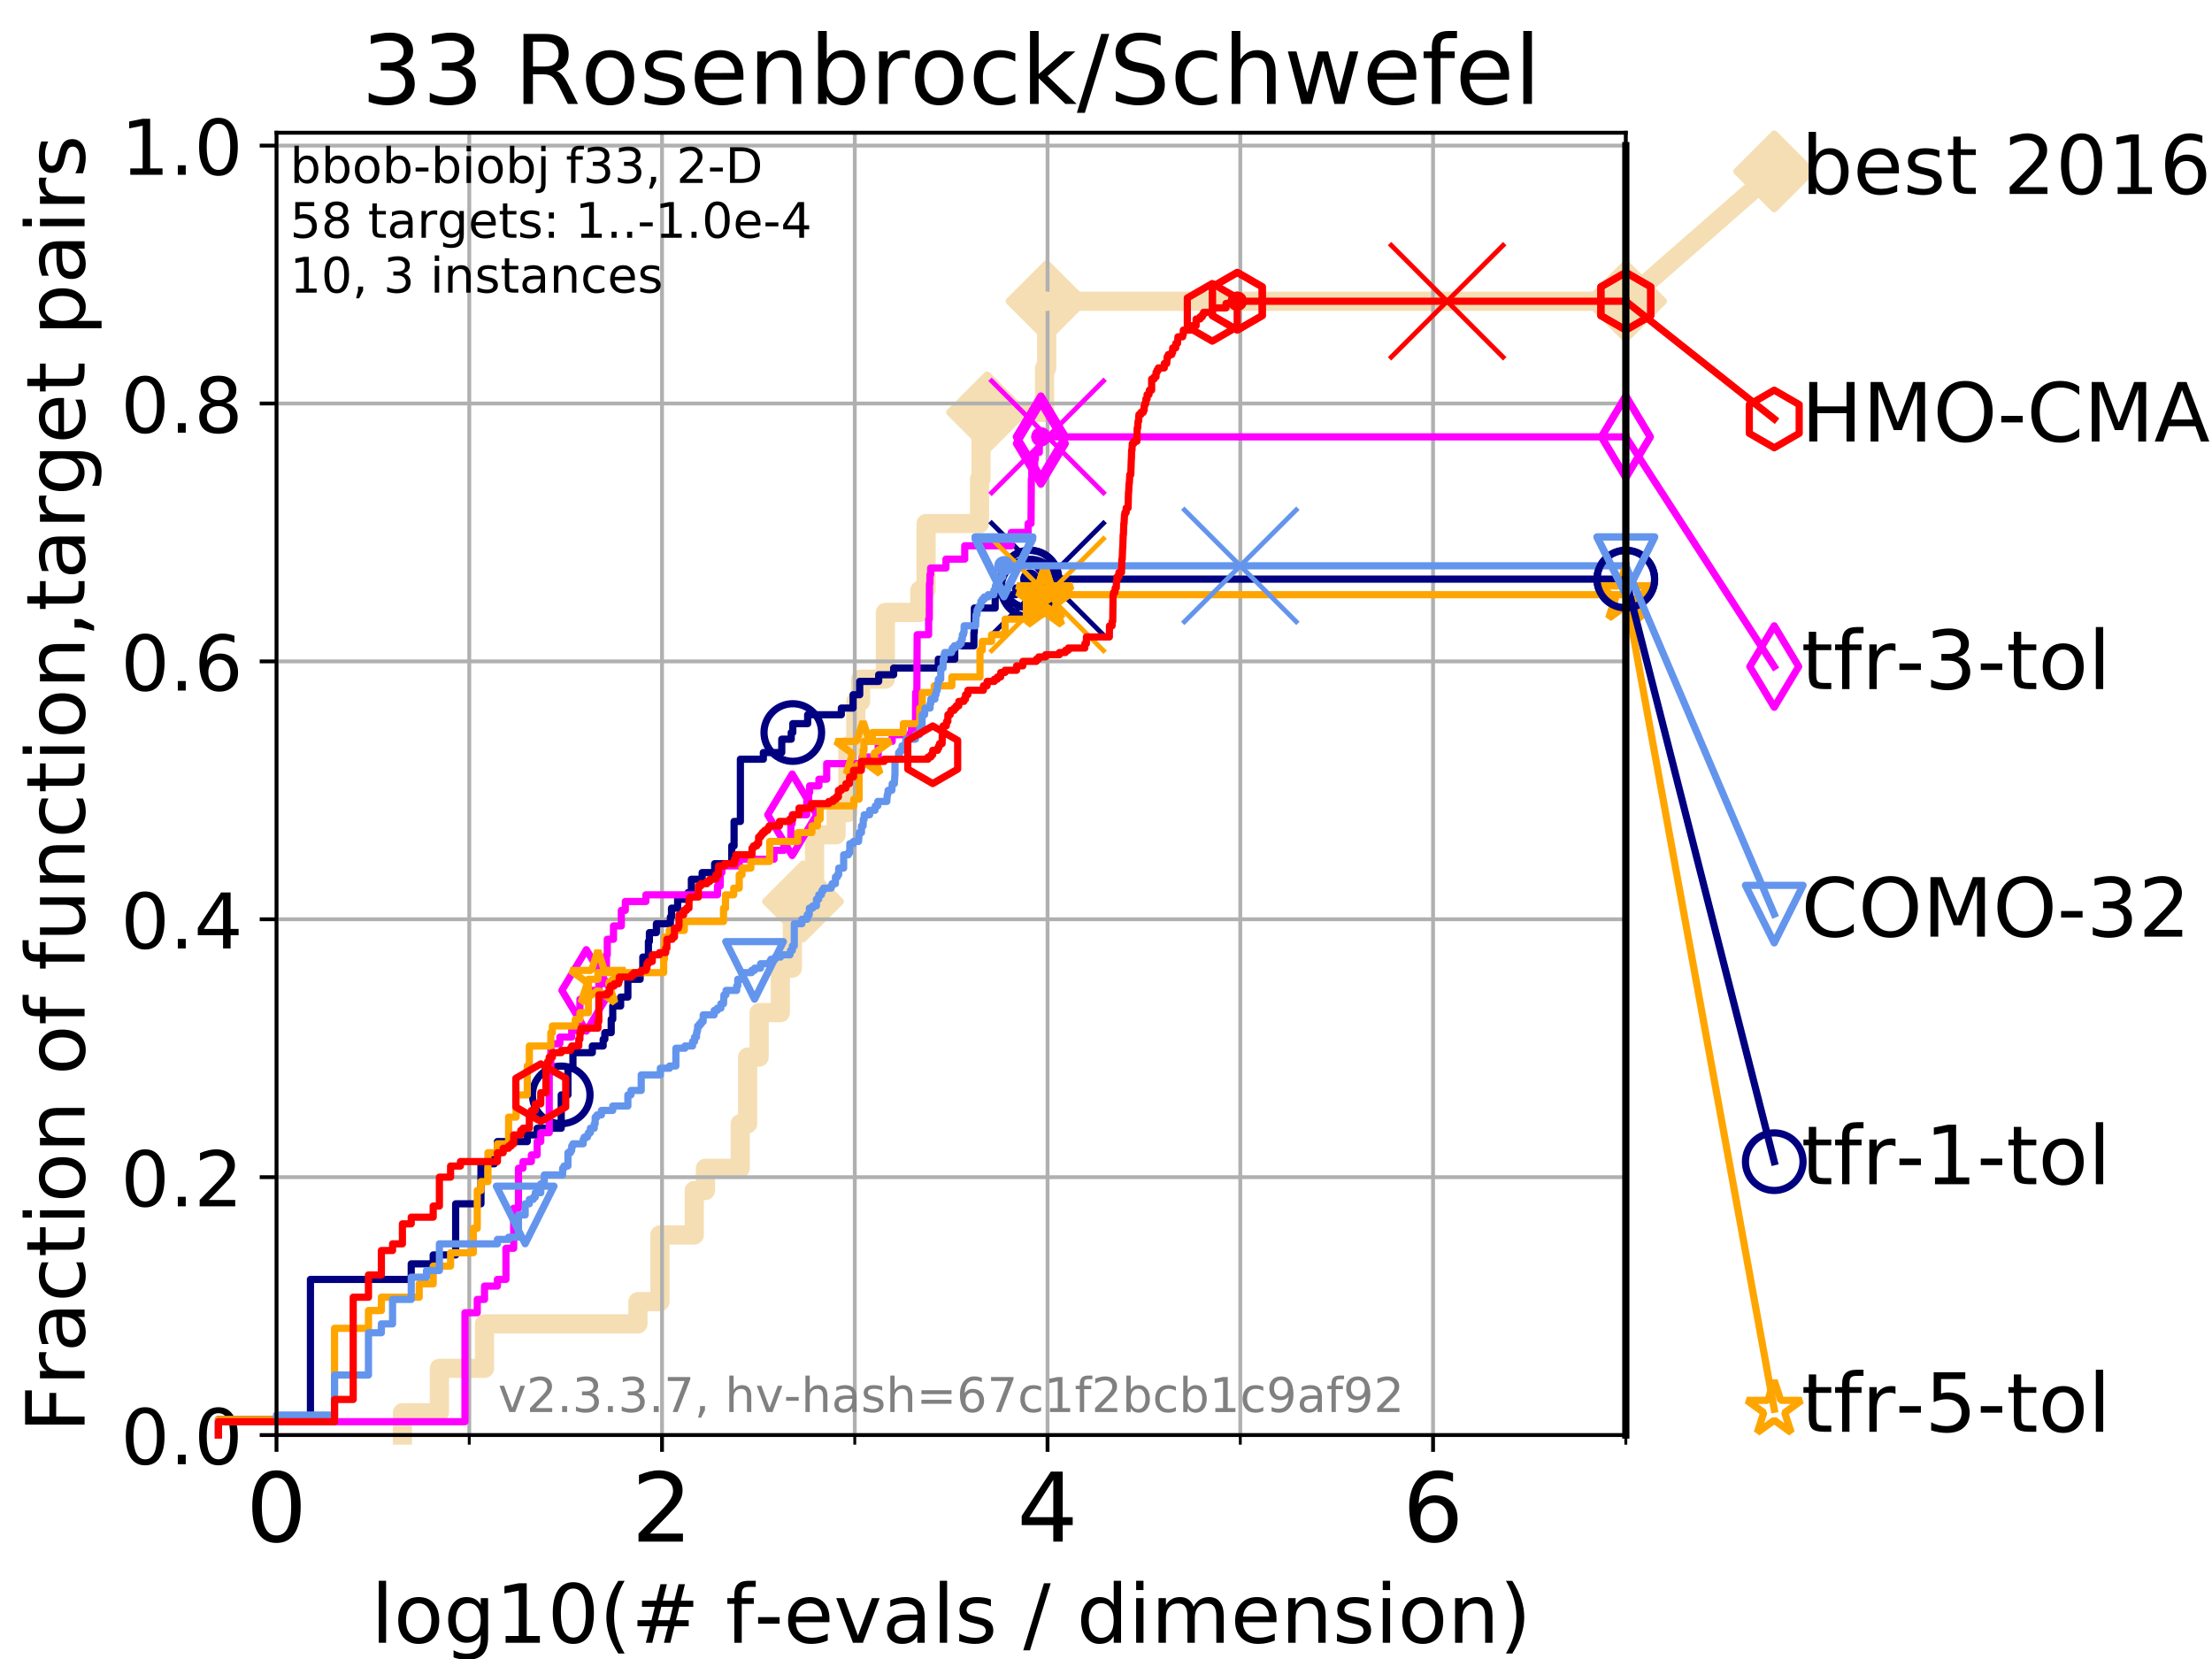<?xml version="1.0" encoding="utf-8" standalone="no"?>
<!DOCTYPE svg PUBLIC "-//W3C//DTD SVG 1.1//EN"
  "http://www.w3.org/Graphics/SVG/1.1/DTD/svg11.dtd">
<!-- Created with matplotlib (https://matplotlib.org/) -->
<svg height="345.6pt" version="1.1" viewBox="0 0 460.8 345.6" width="460.8pt" xmlns="http://www.w3.org/2000/svg" xmlns:xlink="http://www.w3.org/1999/xlink">
 <defs>
  <style type="text/css">
*{stroke-linecap:butt;stroke-linejoin:round;}
  </style>
 </defs>
 <g id="figure_1">
  <g id="patch_1">
   <path d="M 0 345.6 
L 460.8 345.6 
L 460.8 0 
L 0 0 
z
" style="fill:#ffffff;"/>
  </g>
  <g id="axes_1">
   <g id="patch_2">
    <path d="M 57.6 298.944 
L 338.688 298.944 
L 338.688 27.648 
L 57.6 27.648 
z
" style="fill:#ffffff;"/>
   </g>
   <g id="line2d_1">
    <path d="M 83.83 298.944 
L 83.83 294.313 
L 91.535 294.313 
L 91.535 285.05 
L 100.935 285.05 
L 100.935 275.788 
L 132.894 275.788 
L 132.894 271.157 
L 137.469 271.157 
L 137.469 257.263 
L 144.63 257.263 
L 144.63 248.001 
L 146.958 248.001 
L 146.958 243.37 
L 154.201 243.37 
L 154.201 234.107 
L 155.742 234.107 
L 155.742 220.214 
L 158.141 220.214 
L 158.141 210.951 
L 162.56 210.951 
L 162.56 201.689 
L 165.047 201.689 
L 165.047 192.426 
L 167.288 192.426 
L 167.288 187.795 
L 169.687 187.795 
L 169.687 173.901 
L 174.175 173.901 
L 174.175 169.27 
L 176.631 169.27 
L 176.631 155.377 
L 178.292 155.377 
L 178.292 146.114 
L 179.287 146.114 
L 179.287 141.483 
L 184.438 141.483 
L 184.438 127.589 
L 191.621 127.589 
L 191.621 122.958 
L 192.922 122.958 
L 192.922 109.065 
L 204.043 109.065 
L 204.043 99.802 
L 204.36 99.802 
L 204.36 90.54 
L 205.64 90.54 
L 205.64 85.909 
L 217.607 85.909 
L 217.607 76.646 
L 218.051 76.646 
L 218.051 62.753 
L 338.688 62.753 
" style="fill:none;stroke:#f5deb3;stroke-linecap:square;stroke-width:4;"/>
   </g>
   <g id="line2d_2">
    <defs>
     <path d="M 0 7.778 
L 7.778 0 
L 0 -7.778 
L -7.778 0 
z
" id="m6fef001aca" style="stroke:#f5deb3;stroke-linejoin:miter;stroke-width:1.5;"/>
    </defs>
    <g>
     <use style="fill:#f5deb3;stroke:#f5deb3;stroke-linejoin:miter;stroke-width:1.5;" x="167.288" xlink:href="#m6fef001aca" y="187.795"/>
     <use style="fill:#f5deb3;stroke:#f5deb3;stroke-linejoin:miter;stroke-width:1.5;" x="205.64" xlink:href="#m6fef001aca" y="85.909"/>
     <use style="fill:#f5deb3;stroke:#f5deb3;stroke-linejoin:miter;stroke-width:1.5;" x="218.051" xlink:href="#m6fef001aca" y="62.753"/>
     <use style="fill:#f5deb3;stroke:#f5deb3;stroke-linejoin:miter;stroke-width:1.5;" x="218.051" xlink:href="#m6fef001aca" y="62.753"/>
     <use style="fill:#f5deb3;stroke:#f5deb3;stroke-linejoin:miter;stroke-width:1.5;" x="338.688" xlink:href="#m6fef001aca" y="62.753"/>
    </g>
   </g>
   <g id="line2d_3">
    <path style="fill:none;stroke:#f5deb3;stroke-linecap:square;stroke-width:4;"/>
    <g/>
   </g>
   <g id="line2d_4">
    <path d="M 338.688 62.753 
L 369.608 35.706 
" style="fill:none;stroke:#f5deb3;stroke-linecap:square;stroke-width:4;"/>
    <g>
     <use style="fill:#f5deb3;stroke:#f5deb3;stroke-linejoin:miter;stroke-width:1.5;" x="338.688" xlink:href="#m6fef001aca" y="62.753"/>
     <use style="fill:#f5deb3;stroke:#f5deb3;stroke-linejoin:miter;stroke-width:1.5;" x="369.608" xlink:href="#m6fef001aca" y="35.706"/>
    </g>
   </g>
   <g id="matplotlib.axis_1">
    <g id="xtick_1">
     <g id="line2d_5">
      <path clip-path="url(#pf81271b5e9)" d="M 57.6 298.944 
L 57.6 27.648 
" style="fill:none;stroke:#b0b0b0;stroke-linecap:square;stroke-width:0.8;"/>
     </g>
     <g id="line2d_6">
      <defs>
       <path d="M 0 0 
L 0 3.5 
" id="m2b646757b0" style="stroke:#000000;stroke-width:0.8;"/>
      </defs>
      <g>
       <use style="stroke:#000000;stroke-width:0.8;" x="57.6" xlink:href="#m2b646757b0" y="298.944"/>
      </g>
     </g>
     <g id="text_1">
      <!-- 0 -->
      <defs>
       <path d="M 31.781 66.406 
Q 24.172 66.406 20.328 58.906 
Q 16.5 51.422 16.5 36.375 
Q 16.5 21.391 20.328 13.891 
Q 24.172 6.391 31.781 6.391 
Q 39.453 6.391 43.281 13.891 
Q 47.125 21.391 47.125 36.375 
Q 47.125 51.422 43.281 58.906 
Q 39.453 66.406 31.781 66.406 
z
M 31.781 74.219 
Q 44.047 74.219 50.516 64.516 
Q 56.984 54.828 56.984 36.375 
Q 56.984 17.969 50.516 8.266 
Q 44.047 -1.422 31.781 -1.422 
Q 19.531 -1.422 13.062 8.266 
Q 6.594 17.969 6.594 36.375 
Q 6.594 54.828 13.062 64.516 
Q 19.531 74.219 31.781 74.219 
z
" id="DejaVuSans-48"/>
      </defs>
      <g transform="translate(51.237 321.141)scale(0.2 -0.2)">
       <use xlink:href="#DejaVuSans-48"/>
      </g>
     </g>
    </g>
    <g id="xtick_2">
     <g id="line2d_7">
      <path clip-path="url(#pf81271b5e9)" d="M 137.911 298.944 
L 137.911 27.648 
" style="fill:none;stroke:#b0b0b0;stroke-linecap:square;stroke-width:0.8;"/>
     </g>
     <g id="line2d_8">
      <g>
       <use style="stroke:#000000;stroke-width:0.8;" x="137.911" xlink:href="#m2b646757b0" y="298.944"/>
      </g>
     </g>
     <g id="text_2">
      <!-- 2 -->
      <defs>
       <path d="M 19.188 8.297 
L 53.609 8.297 
L 53.609 0 
L 7.328 0 
L 7.328 8.297 
Q 12.938 14.109 22.625 23.891 
Q 32.328 33.688 34.812 36.531 
Q 39.547 41.844 41.422 45.531 
Q 43.312 49.219 43.312 52.781 
Q 43.312 58.594 39.234 62.25 
Q 35.156 65.922 28.609 65.922 
Q 23.969 65.922 18.812 64.312 
Q 13.672 62.703 7.812 59.422 
L 7.812 69.391 
Q 13.766 71.781 18.938 73 
Q 24.125 74.219 28.422 74.219 
Q 39.75 74.219 46.484 68.547 
Q 53.219 62.891 53.219 53.422 
Q 53.219 48.922 51.531 44.891 
Q 49.859 40.875 45.406 35.406 
Q 44.188 33.984 37.641 27.219 
Q 31.109 20.453 19.188 8.297 
z
" id="DejaVuSans-50"/>
      </defs>
      <g transform="translate(131.548 321.141)scale(0.2 -0.2)">
       <use xlink:href="#DejaVuSans-50"/>
      </g>
     </g>
    </g>
    <g id="xtick_3">
     <g id="line2d_9">
      <path clip-path="url(#pf81271b5e9)" d="M 218.222 298.944 
L 218.222 27.648 
" style="fill:none;stroke:#b0b0b0;stroke-linecap:square;stroke-width:0.8;"/>
     </g>
     <g id="line2d_10">
      <g>
       <use style="stroke:#000000;stroke-width:0.8;" x="218.222" xlink:href="#m2b646757b0" y="298.944"/>
      </g>
     </g>
     <g id="text_3">
      <!-- 4 -->
      <defs>
       <path d="M 37.797 64.312 
L 12.891 25.391 
L 37.797 25.391 
z
M 35.203 72.906 
L 47.609 72.906 
L 47.609 25.391 
L 58.016 25.391 
L 58.016 17.188 
L 47.609 17.188 
L 47.609 0 
L 37.797 0 
L 37.797 17.188 
L 4.891 17.188 
L 4.891 26.703 
z
" id="DejaVuSans-52"/>
      </defs>
      <g transform="translate(211.859 321.141)scale(0.2 -0.2)">
       <use xlink:href="#DejaVuSans-52"/>
      </g>
     </g>
    </g>
    <g id="xtick_4">
     <g id="line2d_11">
      <path clip-path="url(#pf81271b5e9)" d="M 298.533 298.944 
L 298.533 27.648 
" style="fill:none;stroke:#b0b0b0;stroke-linecap:square;stroke-width:0.8;"/>
     </g>
     <g id="line2d_12">
      <g>
       <use style="stroke:#000000;stroke-width:0.8;" x="298.533" xlink:href="#m2b646757b0" y="298.944"/>
      </g>
     </g>
     <g id="text_4">
      <!-- 6 -->
      <defs>
       <path d="M 33.016 40.375 
Q 26.375 40.375 22.484 35.828 
Q 18.609 31.297 18.609 23.391 
Q 18.609 15.531 22.484 10.953 
Q 26.375 6.391 33.016 6.391 
Q 39.656 6.391 43.531 10.953 
Q 47.406 15.531 47.406 23.391 
Q 47.406 31.297 43.531 35.828 
Q 39.656 40.375 33.016 40.375 
z
M 52.594 71.297 
L 52.594 62.312 
Q 48.875 64.062 45.094 64.984 
Q 41.312 65.922 37.594 65.922 
Q 27.828 65.922 22.672 59.328 
Q 17.531 52.734 16.797 39.406 
Q 19.672 43.656 24.016 45.922 
Q 28.375 48.188 33.594 48.188 
Q 44.578 48.188 50.953 41.516 
Q 57.328 34.859 57.328 23.391 
Q 57.328 12.156 50.688 5.359 
Q 44.047 -1.422 33.016 -1.422 
Q 20.359 -1.422 13.672 8.266 
Q 6.984 17.969 6.984 36.375 
Q 6.984 53.656 15.188 63.938 
Q 23.391 74.219 37.203 74.219 
Q 40.922 74.219 44.703 73.484 
Q 48.484 72.75 52.594 71.297 
z
" id="DejaVuSans-54"/>
      </defs>
      <g transform="translate(292.17 321.141)scale(0.2 -0.2)">
       <use xlink:href="#DejaVuSans-54"/>
      </g>
     </g>
    </g>
    <g id="xtick_5">
     <g id="line2d_13">
      <path clip-path="url(#pf81271b5e9)" d="M 97.755 298.944 
L 97.755 27.648 
" style="fill:none;stroke:#b0b0b0;stroke-linecap:square;stroke-width:0.8;"/>
     </g>
     <g id="line2d_14">
      <defs>
       <path d="M 0 0 
L 0 2 
" id="m3d55e32d33" style="stroke:#000000;stroke-width:0.6;"/>
      </defs>
      <g>
       <use style="stroke:#000000;stroke-width:0.6;" x="97.755" xlink:href="#m3d55e32d33" y="298.944"/>
      </g>
     </g>
    </g>
    <g id="xtick_6">
     <g id="line2d_15">
      <path clip-path="url(#pf81271b5e9)" d="M 178.066 298.944 
L 178.066 27.648 
" style="fill:none;stroke:#b0b0b0;stroke-linecap:square;stroke-width:0.8;"/>
     </g>
     <g id="line2d_16">
      <g>
       <use style="stroke:#000000;stroke-width:0.6;" x="178.066" xlink:href="#m3d55e32d33" y="298.944"/>
      </g>
     </g>
    </g>
    <g id="xtick_7">
     <g id="line2d_17">
      <path clip-path="url(#pf81271b5e9)" d="M 258.377 298.944 
L 258.377 27.648 
" style="fill:none;stroke:#b0b0b0;stroke-linecap:square;stroke-width:0.8;"/>
     </g>
     <g id="line2d_18">
      <g>
       <use style="stroke:#000000;stroke-width:0.6;" x="258.377" xlink:href="#m3d55e32d33" y="298.944"/>
      </g>
     </g>
    </g>
    <g id="xtick_8">
     <g id="line2d_19">
      <path clip-path="url(#pf81271b5e9)" d="M 338.688 298.944 
L 338.688 27.648 
" style="fill:none;stroke:#b0b0b0;stroke-linecap:square;stroke-width:0.8;"/>
     </g>
     <g id="line2d_20">
      <g>
       <use style="stroke:#000000;stroke-width:0.6;" x="338.688" xlink:href="#m3d55e32d33" y="298.944"/>
      </g>
     </g>
    </g>
    <g id="text_5">
     <!-- log10(# f-evals / dimension) -->
     <defs>
      <path d="M 9.422 75.984 
L 18.406 75.984 
L 18.406 0 
L 9.422 0 
z
" id="DejaVuSans-108"/>
      <path d="M 30.609 48.391 
Q 23.391 48.391 19.188 42.75 
Q 14.984 37.109 14.984 27.297 
Q 14.984 17.484 19.156 11.844 
Q 23.344 6.203 30.609 6.203 
Q 37.797 6.203 41.984 11.859 
Q 46.188 17.531 46.188 27.297 
Q 46.188 37.016 41.984 42.703 
Q 37.797 48.391 30.609 48.391 
z
M 30.609 56 
Q 42.328 56 49.016 48.375 
Q 55.719 40.766 55.719 27.297 
Q 55.719 13.875 49.016 6.219 
Q 42.328 -1.422 30.609 -1.422 
Q 18.844 -1.422 12.172 6.219 
Q 5.516 13.875 5.516 27.297 
Q 5.516 40.766 12.172 48.375 
Q 18.844 56 30.609 56 
z
" id="DejaVuSans-111"/>
      <path d="M 45.406 27.984 
Q 45.406 37.75 41.375 43.109 
Q 37.359 48.484 30.078 48.484 
Q 22.859 48.484 18.828 43.109 
Q 14.797 37.75 14.797 27.984 
Q 14.797 18.266 18.828 12.891 
Q 22.859 7.516 30.078 7.516 
Q 37.359 7.516 41.375 12.891 
Q 45.406 18.266 45.406 27.984 
z
M 54.391 6.781 
Q 54.391 -7.172 48.188 -13.984 
Q 42 -20.797 29.203 -20.797 
Q 24.469 -20.797 20.266 -20.094 
Q 16.062 -19.391 12.109 -17.922 
L 12.109 -9.188 
Q 16.062 -11.328 19.922 -12.344 
Q 23.781 -13.375 27.781 -13.375 
Q 36.625 -13.375 41.016 -8.766 
Q 45.406 -4.156 45.406 5.172 
L 45.406 9.625 
Q 42.625 4.781 38.281 2.391 
Q 33.938 0 27.875 0 
Q 17.828 0 11.672 7.656 
Q 5.516 15.328 5.516 27.984 
Q 5.516 40.672 11.672 48.328 
Q 17.828 56 27.875 56 
Q 33.938 56 38.281 53.609 
Q 42.625 51.219 45.406 46.391 
L 45.406 54.688 
L 54.391 54.688 
z
" id="DejaVuSans-103"/>
      <path d="M 12.406 8.297 
L 28.516 8.297 
L 28.516 63.922 
L 10.984 60.406 
L 10.984 69.391 
L 28.422 72.906 
L 38.281 72.906 
L 38.281 8.297 
L 54.391 8.297 
L 54.391 0 
L 12.406 0 
z
" id="DejaVuSans-49"/>
      <path d="M 31 75.875 
Q 24.469 64.656 21.281 53.656 
Q 18.109 42.672 18.109 31.391 
Q 18.109 20.125 21.312 9.062 
Q 24.516 -2 31 -13.188 
L 23.188 -13.188 
Q 15.875 -1.703 12.234 9.375 
Q 8.594 20.453 8.594 31.391 
Q 8.594 42.281 12.203 53.312 
Q 15.828 64.359 23.188 75.875 
z
" id="DejaVuSans-40"/>
      <path d="M 51.125 44 
L 36.922 44 
L 32.812 27.688 
L 47.125 27.688 
z
M 43.797 71.781 
L 38.719 51.516 
L 52.984 51.516 
L 58.109 71.781 
L 65.922 71.781 
L 60.891 51.516 
L 76.125 51.516 
L 76.125 44 
L 58.984 44 
L 54.984 27.688 
L 70.516 27.688 
L 70.516 20.219 
L 53.078 20.219 
L 48 0 
L 40.188 0 
L 45.219 20.219 
L 30.906 20.219 
L 25.875 0 
L 18.016 0 
L 23.094 20.219 
L 7.719 20.219 
L 7.719 27.688 
L 24.906 27.688 
L 29 44 
L 13.281 44 
L 13.281 51.516 
L 30.906 51.516 
L 35.891 71.781 
z
" id="DejaVuSans-35"/>
      <path id="DejaVuSans-32"/>
      <path d="M 37.109 75.984 
L 37.109 68.5 
L 28.516 68.5 
Q 23.688 68.5 21.797 66.547 
Q 19.922 64.594 19.922 59.516 
L 19.922 54.688 
L 34.719 54.688 
L 34.719 47.703 
L 19.922 47.703 
L 19.922 0 
L 10.891 0 
L 10.891 47.703 
L 2.297 47.703 
L 2.297 54.688 
L 10.891 54.688 
L 10.891 58.5 
Q 10.891 67.625 15.141 71.797 
Q 19.391 75.984 28.609 75.984 
z
" id="DejaVuSans-102"/>
      <path d="M 4.891 31.391 
L 31.203 31.391 
L 31.203 23.391 
L 4.891 23.391 
z
" id="DejaVuSans-45"/>
      <path d="M 56.203 29.594 
L 56.203 25.203 
L 14.891 25.203 
Q 15.484 15.922 20.484 11.062 
Q 25.484 6.203 34.422 6.203 
Q 39.594 6.203 44.453 7.469 
Q 49.312 8.734 54.109 11.281 
L 54.109 2.781 
Q 49.266 0.734 44.188 -0.344 
Q 39.109 -1.422 33.891 -1.422 
Q 20.797 -1.422 13.156 6.188 
Q 5.516 13.812 5.516 26.812 
Q 5.516 40.234 12.766 48.109 
Q 20.016 56 32.328 56 
Q 43.359 56 49.781 48.891 
Q 56.203 41.797 56.203 29.594 
z
M 47.219 32.234 
Q 47.125 39.594 43.094 43.984 
Q 39.062 48.391 32.422 48.391 
Q 24.906 48.391 20.391 44.141 
Q 15.875 39.891 15.188 32.172 
z
" id="DejaVuSans-101"/>
      <path d="M 2.984 54.688 
L 12.5 54.688 
L 29.594 8.797 
L 46.688 54.688 
L 56.203 54.688 
L 35.688 0 
L 23.484 0 
z
" id="DejaVuSans-118"/>
      <path d="M 34.281 27.484 
Q 23.391 27.484 19.188 25 
Q 14.984 22.516 14.984 16.5 
Q 14.984 11.719 18.141 8.906 
Q 21.297 6.109 26.703 6.109 
Q 34.188 6.109 38.703 11.406 
Q 43.219 16.703 43.219 25.484 
L 43.219 27.484 
z
M 52.203 31.203 
L 52.203 0 
L 43.219 0 
L 43.219 8.297 
Q 40.141 3.328 35.547 0.953 
Q 30.953 -1.422 24.312 -1.422 
Q 15.922 -1.422 10.953 3.297 
Q 6 8.016 6 15.922 
Q 6 25.141 12.172 29.828 
Q 18.359 34.516 30.609 34.516 
L 43.219 34.516 
L 43.219 35.406 
Q 43.219 41.609 39.141 45 
Q 35.062 48.391 27.688 48.391 
Q 23 48.391 18.547 47.266 
Q 14.109 46.141 10.016 43.891 
L 10.016 52.203 
Q 14.938 54.109 19.578 55.047 
Q 24.219 56 28.609 56 
Q 40.484 56 46.344 49.844 
Q 52.203 43.703 52.203 31.203 
z
" id="DejaVuSans-97"/>
      <path d="M 44.281 53.078 
L 44.281 44.578 
Q 40.484 46.531 36.375 47.5 
Q 32.281 48.484 27.875 48.484 
Q 21.188 48.484 17.844 46.438 
Q 14.5 44.391 14.5 40.281 
Q 14.5 37.156 16.891 35.375 
Q 19.281 33.594 26.516 31.984 
L 29.594 31.297 
Q 39.156 29.25 43.188 25.516 
Q 47.219 21.781 47.219 15.094 
Q 47.219 7.469 41.188 3.016 
Q 35.156 -1.422 24.609 -1.422 
Q 20.219 -1.422 15.453 -0.562 
Q 10.688 0.297 5.422 2 
L 5.422 11.281 
Q 10.406 8.688 15.234 7.391 
Q 20.062 6.109 24.812 6.109 
Q 31.156 6.109 34.562 8.281 
Q 37.984 10.453 37.984 14.406 
Q 37.984 18.062 35.516 20.016 
Q 33.062 21.969 24.703 23.781 
L 21.578 24.516 
Q 13.234 26.266 9.516 29.906 
Q 5.812 33.547 5.812 39.891 
Q 5.812 47.609 11.281 51.797 
Q 16.75 56 26.812 56 
Q 31.781 56 36.172 55.266 
Q 40.578 54.547 44.281 53.078 
z
" id="DejaVuSans-115"/>
      <path d="M 25.391 72.906 
L 33.688 72.906 
L 8.297 -9.281 
L 0 -9.281 
z
" id="DejaVuSans-47"/>
      <path d="M 45.406 46.391 
L 45.406 75.984 
L 54.391 75.984 
L 54.391 0 
L 45.406 0 
L 45.406 8.203 
Q 42.578 3.328 38.25 0.953 
Q 33.938 -1.422 27.875 -1.422 
Q 17.969 -1.422 11.734 6.484 
Q 5.516 14.406 5.516 27.297 
Q 5.516 40.188 11.734 48.094 
Q 17.969 56 27.875 56 
Q 33.938 56 38.25 53.625 
Q 42.578 51.266 45.406 46.391 
z
M 14.797 27.297 
Q 14.797 17.391 18.875 11.75 
Q 22.953 6.109 30.078 6.109 
Q 37.203 6.109 41.297 11.75 
Q 45.406 17.391 45.406 27.297 
Q 45.406 37.203 41.297 42.844 
Q 37.203 48.484 30.078 48.484 
Q 22.953 48.484 18.875 42.844 
Q 14.797 37.203 14.797 27.297 
z
" id="DejaVuSans-100"/>
      <path d="M 9.422 54.688 
L 18.406 54.688 
L 18.406 0 
L 9.422 0 
z
M 9.422 75.984 
L 18.406 75.984 
L 18.406 64.594 
L 9.422 64.594 
z
" id="DejaVuSans-105"/>
      <path d="M 52 44.188 
Q 55.375 50.25 60.062 53.125 
Q 64.75 56 71.094 56 
Q 79.641 56 84.281 50.016 
Q 88.922 44.047 88.922 33.016 
L 88.922 0 
L 79.891 0 
L 79.891 32.719 
Q 79.891 40.578 77.094 44.375 
Q 74.312 48.188 68.609 48.188 
Q 61.625 48.188 57.562 43.547 
Q 53.516 38.922 53.516 30.906 
L 53.516 0 
L 44.484 0 
L 44.484 32.719 
Q 44.484 40.625 41.703 44.406 
Q 38.922 48.188 33.109 48.188 
Q 26.219 48.188 22.156 43.531 
Q 18.109 38.875 18.109 30.906 
L 18.109 0 
L 9.078 0 
L 9.078 54.688 
L 18.109 54.688 
L 18.109 46.188 
Q 21.188 51.219 25.484 53.609 
Q 29.781 56 35.688 56 
Q 41.656 56 45.828 52.969 
Q 50 49.953 52 44.188 
z
" id="DejaVuSans-109"/>
      <path d="M 54.891 33.016 
L 54.891 0 
L 45.906 0 
L 45.906 32.719 
Q 45.906 40.484 42.875 44.328 
Q 39.844 48.188 33.797 48.188 
Q 26.516 48.188 22.312 43.547 
Q 18.109 38.922 18.109 30.906 
L 18.109 0 
L 9.078 0 
L 9.078 54.688 
L 18.109 54.688 
L 18.109 46.188 
Q 21.344 51.125 25.703 53.562 
Q 30.078 56 35.797 56 
Q 45.219 56 50.047 50.172 
Q 54.891 44.344 54.891 33.016 
z
" id="DejaVuSans-110"/>
      <path d="M 8.016 75.875 
L 15.828 75.875 
Q 23.141 64.359 26.781 53.312 
Q 30.422 42.281 30.422 31.391 
Q 30.422 20.453 26.781 9.375 
Q 23.141 -1.703 15.828 -13.188 
L 8.016 -13.188 
Q 14.5 -2 17.703 9.062 
Q 20.906 20.125 20.906 31.391 
Q 20.906 42.672 17.703 53.656 
Q 14.5 64.656 8.016 75.875 
z
" id="DejaVuSans-41"/>
     </defs>
     <g transform="translate(77.303 342.218)scale(0.17 -0.17)">
      <use xlink:href="#DejaVuSans-108"/>
      <use x="27.783" xlink:href="#DejaVuSans-111"/>
      <use x="88.965" xlink:href="#DejaVuSans-103"/>
      <use x="152.441" xlink:href="#DejaVuSans-49"/>
      <use x="216.064" xlink:href="#DejaVuSans-48"/>
      <use x="279.688" xlink:href="#DejaVuSans-40"/>
      <use x="318.701" xlink:href="#DejaVuSans-35"/>
      <use x="402.49" xlink:href="#DejaVuSans-32"/>
      <use x="434.277" xlink:href="#DejaVuSans-102"/>
      <use x="469.404" xlink:href="#DejaVuSans-45"/>
      <use x="505.488" xlink:href="#DejaVuSans-101"/>
      <use x="567.012" xlink:href="#DejaVuSans-118"/>
      <use x="626.191" xlink:href="#DejaVuSans-97"/>
      <use x="687.471" xlink:href="#DejaVuSans-108"/>
      <use x="715.254" xlink:href="#DejaVuSans-115"/>
      <use x="767.354" xlink:href="#DejaVuSans-32"/>
      <use x="799.141" xlink:href="#DejaVuSans-47"/>
      <use x="832.832" xlink:href="#DejaVuSans-32"/>
      <use x="864.619" xlink:href="#DejaVuSans-100"/>
      <use x="928.096" xlink:href="#DejaVuSans-105"/>
      <use x="955.879" xlink:href="#DejaVuSans-109"/>
      <use x="1053.291" xlink:href="#DejaVuSans-101"/>
      <use x="1114.814" xlink:href="#DejaVuSans-110"/>
      <use x="1178.193" xlink:href="#DejaVuSans-115"/>
      <use x="1230.293" xlink:href="#DejaVuSans-105"/>
      <use x="1258.076" xlink:href="#DejaVuSans-111"/>
      <use x="1319.258" xlink:href="#DejaVuSans-110"/>
      <use x="1382.637" xlink:href="#DejaVuSans-41"/>
     </g>
    </g>
   </g>
   <g id="matplotlib.axis_2">
    <g id="ytick_1">
     <g id="line2d_21">
      <path clip-path="url(#pf81271b5e9)" d="M 57.6 298.944 
L 338.688 298.944 
" style="fill:none;stroke:#b0b0b0;stroke-linecap:square;stroke-width:0.8;"/>
     </g>
     <g id="line2d_22">
      <defs>
       <path d="M 0 0 
L -3.5 0 
" id="mafa6209a16" style="stroke:#000000;stroke-width:0.8;"/>
      </defs>
      <g>
       <use style="stroke:#000000;stroke-width:0.8;" x="57.6" xlink:href="#mafa6209a16" y="298.944"/>
      </g>
     </g>
     <g id="text_6">
      <!-- 0.0 -->
      <defs>
       <path d="M 10.688 12.406 
L 21 12.406 
L 21 0 
L 10.688 0 
z
" id="DejaVuSans-46"/>
      </defs>
      <g transform="translate(25.155 305.023)scale(0.16 -0.16)">
       <use xlink:href="#DejaVuSans-48"/>
       <use x="63.623" xlink:href="#DejaVuSans-46"/>
       <use x="95.41" xlink:href="#DejaVuSans-48"/>
      </g>
     </g>
    </g>
    <g id="ytick_2">
     <g id="line2d_23">
      <path clip-path="url(#pf81271b5e9)" d="M 57.6 245.222 
L 338.688 245.222 
" style="fill:none;stroke:#b0b0b0;stroke-linecap:square;stroke-width:0.8;"/>
     </g>
     <g id="line2d_24">
      <g>
       <use style="stroke:#000000;stroke-width:0.8;" x="57.6" xlink:href="#mafa6209a16" y="245.222"/>
      </g>
     </g>
     <g id="text_7">
      <!-- 0.2 -->
      <g transform="translate(25.155 251.301)scale(0.16 -0.16)">
       <use xlink:href="#DejaVuSans-48"/>
       <use x="63.623" xlink:href="#DejaVuSans-46"/>
       <use x="95.41" xlink:href="#DejaVuSans-50"/>
      </g>
     </g>
    </g>
    <g id="ytick_3">
     <g id="line2d_25">
      <path clip-path="url(#pf81271b5e9)" d="M 57.6 191.5 
L 338.688 191.5 
" style="fill:none;stroke:#b0b0b0;stroke-linecap:square;stroke-width:0.8;"/>
     </g>
     <g id="line2d_26">
      <g>
       <use style="stroke:#000000;stroke-width:0.8;" x="57.6" xlink:href="#mafa6209a16" y="191.5"/>
      </g>
     </g>
     <g id="text_8">
      <!-- 0.4 -->
      <g transform="translate(25.155 197.579)scale(0.16 -0.16)">
       <use xlink:href="#DejaVuSans-48"/>
       <use x="63.623" xlink:href="#DejaVuSans-46"/>
       <use x="95.41" xlink:href="#DejaVuSans-52"/>
      </g>
     </g>
    </g>
    <g id="ytick_4">
     <g id="line2d_27">
      <path clip-path="url(#pf81271b5e9)" d="M 57.6 137.778 
L 338.688 137.778 
" style="fill:none;stroke:#b0b0b0;stroke-linecap:square;stroke-width:0.8;"/>
     </g>
     <g id="line2d_28">
      <g>
       <use style="stroke:#000000;stroke-width:0.8;" x="57.6" xlink:href="#mafa6209a16" y="137.778"/>
      </g>
     </g>
     <g id="text_9">
      <!-- 0.6 -->
      <g transform="translate(25.155 143.857)scale(0.16 -0.16)">
       <use xlink:href="#DejaVuSans-48"/>
       <use x="63.623" xlink:href="#DejaVuSans-46"/>
       <use x="95.41" xlink:href="#DejaVuSans-54"/>
      </g>
     </g>
    </g>
    <g id="ytick_5">
     <g id="line2d_29">
      <path clip-path="url(#pf81271b5e9)" d="M 57.6 84.056 
L 338.688 84.056 
" style="fill:none;stroke:#b0b0b0;stroke-linecap:square;stroke-width:0.8;"/>
     </g>
     <g id="line2d_30">
      <g>
       <use style="stroke:#000000;stroke-width:0.8;" x="57.6" xlink:href="#mafa6209a16" y="84.056"/>
      </g>
     </g>
     <g id="text_10">
      <!-- 0.8 -->
      <defs>
       <path d="M 31.781 34.625 
Q 24.75 34.625 20.719 30.859 
Q 16.703 27.094 16.703 20.516 
Q 16.703 13.922 20.719 10.156 
Q 24.75 6.391 31.781 6.391 
Q 38.812 6.391 42.859 10.172 
Q 46.922 13.969 46.922 20.516 
Q 46.922 27.094 42.891 30.859 
Q 38.875 34.625 31.781 34.625 
z
M 21.922 38.812 
Q 15.578 40.375 12.031 44.719 
Q 8.5 49.078 8.5 55.328 
Q 8.5 64.062 14.719 69.141 
Q 20.953 74.219 31.781 74.219 
Q 42.672 74.219 48.875 69.141 
Q 55.078 64.062 55.078 55.328 
Q 55.078 49.078 51.531 44.719 
Q 48 40.375 41.703 38.812 
Q 48.828 37.156 52.797 32.312 
Q 56.781 27.484 56.781 20.516 
Q 56.781 9.906 50.312 4.234 
Q 43.844 -1.422 31.781 -1.422 
Q 19.734 -1.422 13.25 4.234 
Q 6.781 9.906 6.781 20.516 
Q 6.781 27.484 10.781 32.312 
Q 14.797 37.156 21.922 38.812 
z
M 18.312 54.391 
Q 18.312 48.734 21.844 45.562 
Q 25.391 42.391 31.781 42.391 
Q 38.141 42.391 41.719 45.562 
Q 45.312 48.734 45.312 54.391 
Q 45.312 60.062 41.719 63.234 
Q 38.141 66.406 31.781 66.406 
Q 25.391 66.406 21.844 63.234 
Q 18.312 60.062 18.312 54.391 
z
" id="DejaVuSans-56"/>
      </defs>
      <g transform="translate(25.155 90.135)scale(0.16 -0.16)">
       <use xlink:href="#DejaVuSans-48"/>
       <use x="63.623" xlink:href="#DejaVuSans-46"/>
       <use x="95.41" xlink:href="#DejaVuSans-56"/>
      </g>
     </g>
    </g>
    <g id="ytick_6">
     <g id="line2d_31">
      <path clip-path="url(#pf81271b5e9)" d="M 57.6 30.334 
L 338.688 30.334 
" style="fill:none;stroke:#b0b0b0;stroke-linecap:square;stroke-width:0.8;"/>
     </g>
     <g id="line2d_32">
      <g>
       <use style="stroke:#000000;stroke-width:0.8;" x="57.6" xlink:href="#mafa6209a16" y="30.334"/>
      </g>
     </g>
     <g id="text_11">
      <!-- 1.0 -->
      <g transform="translate(25.155 36.413)scale(0.16 -0.16)">
       <use xlink:href="#DejaVuSans-49"/>
       <use x="63.623" xlink:href="#DejaVuSans-46"/>
       <use x="95.41" xlink:href="#DejaVuSans-48"/>
      </g>
     </g>
    </g>
    <g id="text_12">
     <!-- Fraction of function,target pairs -->
     <defs>
      <path d="M 9.812 72.906 
L 51.703 72.906 
L 51.703 64.594 
L 19.672 64.594 
L 19.672 43.109 
L 48.578 43.109 
L 48.578 34.812 
L 19.672 34.812 
L 19.672 0 
L 9.812 0 
z
" id="DejaVuSans-70"/>
      <path d="M 41.109 46.297 
Q 39.594 47.172 37.812 47.578 
Q 36.031 48 33.891 48 
Q 26.266 48 22.188 43.047 
Q 18.109 38.094 18.109 28.812 
L 18.109 0 
L 9.078 0 
L 9.078 54.688 
L 18.109 54.688 
L 18.109 46.188 
Q 20.953 51.172 25.484 53.578 
Q 30.031 56 36.531 56 
Q 37.453 56 38.578 55.875 
Q 39.703 55.766 41.062 55.516 
z
" id="DejaVuSans-114"/>
      <path d="M 48.781 52.594 
L 48.781 44.188 
Q 44.969 46.297 41.141 47.344 
Q 37.312 48.391 33.406 48.391 
Q 24.656 48.391 19.812 42.844 
Q 14.984 37.312 14.984 27.297 
Q 14.984 17.281 19.812 11.734 
Q 24.656 6.203 33.406 6.203 
Q 37.312 6.203 41.141 7.25 
Q 44.969 8.297 48.781 10.406 
L 48.781 2.094 
Q 45.016 0.344 40.984 -0.531 
Q 36.969 -1.422 32.422 -1.422 
Q 20.062 -1.422 12.781 6.344 
Q 5.516 14.109 5.516 27.297 
Q 5.516 40.672 12.859 48.328 
Q 20.219 56 33.016 56 
Q 37.156 56 41.109 55.141 
Q 45.062 54.297 48.781 52.594 
z
" id="DejaVuSans-99"/>
      <path d="M 18.312 70.219 
L 18.312 54.688 
L 36.812 54.688 
L 36.812 47.703 
L 18.312 47.703 
L 18.312 18.016 
Q 18.312 11.328 20.141 9.422 
Q 21.969 7.516 27.594 7.516 
L 36.812 7.516 
L 36.812 0 
L 27.594 0 
Q 17.188 0 13.234 3.875 
Q 9.281 7.766 9.281 18.016 
L 9.281 47.703 
L 2.688 47.703 
L 2.688 54.688 
L 9.281 54.688 
L 9.281 70.219 
z
" id="DejaVuSans-116"/>
      <path d="M 8.5 21.578 
L 8.5 54.688 
L 17.484 54.688 
L 17.484 21.922 
Q 17.484 14.156 20.5 10.266 
Q 23.531 6.391 29.594 6.391 
Q 36.859 6.391 41.078 11.031 
Q 45.312 15.672 45.312 23.688 
L 45.312 54.688 
L 54.297 54.688 
L 54.297 0 
L 45.312 0 
L 45.312 8.406 
Q 42.047 3.422 37.719 1 
Q 33.406 -1.422 27.688 -1.422 
Q 18.266 -1.422 13.375 4.438 
Q 8.5 10.297 8.5 21.578 
z
M 31.109 56 
z
" id="DejaVuSans-117"/>
      <path d="M 11.719 12.406 
L 22.016 12.406 
L 22.016 4 
L 14.016 -11.625 
L 7.719 -11.625 
L 11.719 4 
z
" id="DejaVuSans-44"/>
      <path d="M 18.109 8.203 
L 18.109 -20.797 
L 9.078 -20.797 
L 9.078 54.688 
L 18.109 54.688 
L 18.109 46.391 
Q 20.953 51.266 25.266 53.625 
Q 29.594 56 35.594 56 
Q 45.562 56 51.781 48.094 
Q 58.016 40.188 58.016 27.297 
Q 58.016 14.406 51.781 6.484 
Q 45.562 -1.422 35.594 -1.422 
Q 29.594 -1.422 25.266 0.953 
Q 20.953 3.328 18.109 8.203 
z
M 48.688 27.297 
Q 48.688 37.203 44.609 42.844 
Q 40.531 48.484 33.406 48.484 
Q 26.266 48.484 22.188 42.844 
Q 18.109 37.203 18.109 27.297 
Q 18.109 17.391 22.188 11.75 
Q 26.266 6.109 33.406 6.109 
Q 40.531 6.109 44.609 11.75 
Q 48.688 17.391 48.688 27.297 
z
" id="DejaVuSans-112"/>
     </defs>
     <g transform="translate(17.62 298.435)rotate(-90)scale(0.17 -0.17)">
      <use xlink:href="#DejaVuSans-70"/>
      <use x="57.41" xlink:href="#DejaVuSans-114"/>
      <use x="98.523" xlink:href="#DejaVuSans-97"/>
      <use x="159.803" xlink:href="#DejaVuSans-99"/>
      <use x="214.783" xlink:href="#DejaVuSans-116"/>
      <use x="253.992" xlink:href="#DejaVuSans-105"/>
      <use x="281.775" xlink:href="#DejaVuSans-111"/>
      <use x="342.957" xlink:href="#DejaVuSans-110"/>
      <use x="406.336" xlink:href="#DejaVuSans-32"/>
      <use x="438.123" xlink:href="#DejaVuSans-111"/>
      <use x="499.305" xlink:href="#DejaVuSans-102"/>
      <use x="534.51" xlink:href="#DejaVuSans-32"/>
      <use x="566.297" xlink:href="#DejaVuSans-102"/>
      <use x="601.502" xlink:href="#DejaVuSans-117"/>
      <use x="664.881" xlink:href="#DejaVuSans-110"/>
      <use x="728.26" xlink:href="#DejaVuSans-99"/>
      <use x="783.24" xlink:href="#DejaVuSans-116"/>
      <use x="822.449" xlink:href="#DejaVuSans-105"/>
      <use x="850.232" xlink:href="#DejaVuSans-111"/>
      <use x="911.414" xlink:href="#DejaVuSans-110"/>
      <use x="974.793" xlink:href="#DejaVuSans-44"/>
      <use x="1006.58" xlink:href="#DejaVuSans-116"/>
      <use x="1045.789" xlink:href="#DejaVuSans-97"/>
      <use x="1107.068" xlink:href="#DejaVuSans-114"/>
      <use x="1148.166" xlink:href="#DejaVuSans-103"/>
      <use x="1211.643" xlink:href="#DejaVuSans-101"/>
      <use x="1273.166" xlink:href="#DejaVuSans-116"/>
      <use x="1312.375" xlink:href="#DejaVuSans-32"/>
      <use x="1344.162" xlink:href="#DejaVuSans-112"/>
      <use x="1407.639" xlink:href="#DejaVuSans-97"/>
      <use x="1468.918" xlink:href="#DejaVuSans-105"/>
      <use x="1496.701" xlink:href="#DejaVuSans-114"/>
      <use x="1537.814" xlink:href="#DejaVuSans-115"/>
     </g>
    </g>
   </g>
   <g id="line2d_33">
    <defs>
     <path d="M 0 1.5 
C 0.398 1.5 0.779 1.342 1.061 1.061 
C 1.342 0.779 1.5 0.398 1.5 0 
C 1.5 -0.398 1.342 -0.779 1.061 -1.061 
C 0.779 -1.342 0.398 -1.5 0 -1.5 
C -0.398 -1.5 -0.779 -1.342 -1.061 -1.061 
C -1.342 -0.779 -1.5 -0.398 -1.5 0 
C -1.5 0.398 -1.342 0.779 -1.061 1.061 
C -0.779 1.342 -0.398 1.5 0 1.5 
z
" id="m33a95529d0" style="stroke:#f5deb3;"/>
    </defs>
    <g>
     <use style="fill:#f5deb3;stroke:#f5deb3;" x="218.051" xlink:href="#m33a95529d0" y="62.753"/>
     <use style="fill:#f5deb3;stroke:#f5deb3;" x="218.051" xlink:href="#m33a95529d0" y="62.753"/>
    </g>
   </g>
   <g id="line2d_34">
    <defs>
     <path d="M 0 1.5 
C 0.398 1.5 0.779 1.342 1.061 1.061 
C 1.342 0.779 1.5 0.398 1.5 0 
C 1.5 -0.398 1.342 -0.779 1.061 -1.061 
C 0.779 -1.342 0.398 -1.5 0 -1.5 
C -0.398 -1.5 -0.779 -1.342 -1.061 -1.061 
C -1.342 -0.779 -1.5 -0.398 -1.5 0 
C -1.5 0.398 -1.342 0.779 -1.061 1.061 
C -0.779 1.342 -0.398 1.5 0 1.5 
z
" id="mff4b62c867" style="stroke:#000080;"/>
    </defs>
    <g>
     <use style="fill:#000080;stroke:#000080;" x="214.547" xlink:href="#mff4b62c867" y="120.643"/>
     <use style="fill:#000080;stroke:#000080;" x="214.547" xlink:href="#mff4b62c867" y="120.643"/>
    </g>
   </g>
   <g id="line2d_35">
    <path d="M 45.512 298.944 
L 45.512 295.702 
L 64.671 295.702 
L 64.671 266.526 
L 85.667 266.526 
L 85.667 263.284 
L 90.243 263.284 
L 90.243 261.431 
L 94.921 261.431 
L 94.921 250.779 
L 100.193 250.779 
L 100.193 242.443 
L 102.989 242.443 
L 102.989 241.054 
L 103.623 241.054 
L 103.623 237.812 
L 109.843 237.812 
L 109.843 236.423 
L 111.897 236.423 
L 111.897 235.033 
L 116.914 235.033 
L 116.914 228.087 
L 118.31 228.087 
L 118.31 222.529 
L 119.352 222.529 
L 119.352 219.287 
L 123.394 219.287 
L 123.394 217.898 
L 125.648 217.898 
L 125.648 216.509 
L 125.996 216.509 
L 125.996 215.119 
L 127.326 215.119 
L 127.326 212.34 
L 127.643 212.34 
L 127.643 209.562 
L 129.291 209.562 
L 129.291 207.709 
L 130.796 207.709 
L 130.796 204.004 
L 133.353 204.004 
L 133.353 202.615 
L 133.91 202.615 
L 133.91 199.373 
L 135.077 199.373 
L 135.077 196.131 
L 135.281 196.131 
L 135.281 194.279 
L 136.739 194.279 
L 136.739 192.426 
L 139.652 192.426 
L 139.652 191.037 
L 139.887 191.037 
L 139.887 189.184 
L 141.163 189.184 
L 141.163 187.332 
L 143.337 187.332 
L 143.337 185.943 
L 144.026 185.943 
L 144.026 183.164 
L 146.27 183.164 
L 146.27 181.775 
L 148.873 181.775 
L 148.873 179.922 
L 152.436 179.922 
L 152.436 176.217 
L 152.922 176.217 
L 152.922 171.123 
L 154.236 171.123 
L 154.236 158.155 
L 159.02 158.155 
L 159.02 156.766 
L 162.854 156.766 
L 162.854 153.987 
L 164.825 153.987 
L 164.825 152.598 
L 165.157 152.598 
L 165.157 150.745 
L 168.248 150.745 
L 168.248 148.893 
L 175.263 148.893 
L 175.263 147.504 
L 177.714 147.504 
L 177.714 144.725 
L 179.091 144.725 
L 179.091 141.946 
L 183.046 141.946 
L 183.046 140.557 
L 186.164 140.557 
L 186.164 139.167 
L 195.465 139.167 
L 195.465 137.315 
L 198.895 137.315 
L 198.895 134.536 
L 202.882 134.536 
L 202.882 131.757 
L 202.968 131.757 
L 202.968 128.516 
L 202.983 128.516 
L 202.983 126.663 
L 207.312 126.663 
L 207.312 123.884 
L 211.591 123.884 
L 211.591 122.495 
L 214.547 122.495 
L 214.547 120.643 
L 338.688 120.643 
" style="fill:none;stroke:#000080;stroke-linecap:square;stroke-width:1.5;"/>
   </g>
   <g id="line2d_36">
    <defs>
     <path d="M 0 6 
C 1.591 6 3.117 5.368 4.243 4.243 
C 5.368 3.117 6 1.591 6 0 
C 6 -1.591 5.368 -3.117 4.243 -4.243 
C 3.117 -5.368 1.591 -6 0 -6 
C -1.591 -6 -3.117 -5.368 -4.243 -4.243 
C -5.368 -3.117 -6 -1.591 -6 0 
C -6 1.591 -5.368 3.117 -4.243 4.243 
C -3.117 5.368 -1.591 6 0 6 
z
" id="mabaf149551" style="stroke:#000080;stroke-width:1.5;"/>
    </defs>
    <g>
     <use style="fill-opacity:0;stroke:#000080;stroke-width:1.5;" x="116.914" xlink:href="#mabaf149551" y="228.087"/>
     <use style="fill-opacity:0;stroke:#000080;stroke-width:1.5;" x="165.157" xlink:href="#mabaf149551" y="152.598"/>
     <use style="fill-opacity:0;stroke:#000080;stroke-width:1.5;" x="214.547" xlink:href="#mabaf149551" y="122.495"/>
     <use style="fill-opacity:0;stroke:#000080;stroke-width:1.5;" x="214.547" xlink:href="#mabaf149551" y="120.643"/>
     <use style="fill-opacity:0;stroke:#000080;stroke-width:1.5;" x="214.547" xlink:href="#mabaf149551" y="120.643"/>
     <use style="fill-opacity:0;stroke:#000080;stroke-width:1.5;" x="338.688" xlink:href="#mabaf149551" y="120.643"/>
    </g>
   </g>
   <g id="line2d_37">
    <path style="fill:none;stroke:#000080;stroke-linecap:square;stroke-width:1.5;"/>
    <g/>
   </g>
   <g id="line2d_38">
    <path clip-path="url(#pf81271b5e9)" d="M 218.223 120.643 
" style="fill:none;stroke:#000080;stroke-linecap:square;stroke-width:1.5;"/>
    <defs>
     <path d="M -12 12 
L 12 -12 
M -12 -12 
L 12 12 
" id="mdbd6b7eb92" style="stroke:#000080;"/>
    </defs>
    <g clip-path="url(#pf81271b5e9)">
     <use style="fill:#000080;stroke:#000080;" x="218.223" xlink:href="#mdbd6b7eb92" y="120.643"/>
    </g>
   </g>
   <g id="line2d_39">
    <defs>
     <path d="M 0 1.5 
C 0.398 1.5 0.779 1.342 1.061 1.061 
C 1.342 0.779 1.5 0.398 1.5 0 
C 1.5 -0.398 1.342 -0.779 1.061 -1.061 
C 0.779 -1.342 0.398 -1.5 0 -1.5 
C -0.398 -1.5 -0.779 -1.342 -1.061 -1.061 
C -1.342 -0.779 -1.5 -0.398 -1.5 0 
C -1.5 0.398 -1.342 0.779 -1.061 1.061 
C -0.779 1.342 -0.398 1.5 0 1.5 
z
" id="mfcf2acc404" style="stroke:#ff00ff;"/>
    </defs>
    <g>
     <use style="fill:#ff00ff;stroke:#ff00ff;" x="216.835" xlink:href="#mfcf2acc404" y="91.003"/>
     <use style="fill:#ff00ff;stroke:#ff00ff;" x="216.835" xlink:href="#mfcf2acc404" y="91.003"/>
    </g>
   </g>
   <g id="line2d_40">
    <path d="M 45.512 298.944 
L 45.512 296.165 
L 96.861 296.165 
L 96.861 273.472 
L 99.418 273.472 
L 99.418 270.694 
L 100.935 270.694 
L 100.935 267.915 
L 103.623 267.915 
L 103.623 266.526 
L 105.398 266.526 
L 105.398 260.042 
L 107.009 260.042 
L 107.009 251.706 
L 108.006 251.706 
L 108.006 243.37 
L 108.949 243.37 
L 108.949 241.98 
L 110.694 241.98 
L 110.694 240.591 
L 111.897 240.591 
L 111.897 237.812 
L 112.656 237.812 
L 112.656 235.96 
L 114.419 235.96 
L 114.419 223.455 
L 114.751 223.455 
L 114.751 217.435 
L 116.621 217.435 
L 116.621 216.045 
L 119.097 216.045 
L 119.097 214.656 
L 120.335 214.656 
L 120.335 211.414 
L 120.806 211.414 
L 120.806 208.172 
L 122.148 208.172 
L 122.148 206.32 
L 124.744 206.32 
L 124.744 204.931 
L 125.471 204.931 
L 125.471 203.541 
L 125.648 203.541 
L 125.648 202.152 
L 126.338 202.152 
L 126.338 198.91 
L 126.507 198.91 
L 126.507 195.668 
L 127.799 195.668 
L 127.799 192.889 
L 129.433 192.889 
L 129.433 189.648 
L 130.264 189.648 
L 130.264 187.795 
L 134.556 187.795 
L 134.556 186.406 
L 149.468 186.406 
L 149.468 184.553 
L 150.042 184.553 
L 150.042 181.775 
L 150.387 181.775 
L 150.387 180.385 
L 153.995 180.385 
L 153.995 178.996 
L 161.238 178.996 
L 161.238 177.143 
L 163.287 177.143 
L 163.287 175.291 
L 164.75 175.291 
L 164.75 171.586 
L 165.029 171.586 
L 165.029 169.733 
L 168.063 169.733 
L 168.063 166.955 
L 168.446 166.955 
L 168.446 165.102 
L 168.657 165.102 
L 168.657 163.713 
L 170.594 163.713 
L 170.594 162.323 
L 172.216 162.323 
L 172.216 159.082 
L 179.585 159.082 
L 179.585 157.692 
L 182.941 157.692 
L 182.941 154.45 
L 185.86 154.45 
L 185.86 153.061 
L 189.886 153.061 
L 189.886 151.672 
L 190.699 151.672 
L 190.746 144.262 
L 191.001 144.262 
L 191.063 132.221 
L 193.453 132.221 
L 193.453 128.979 
L 193.59 128.979 
L 193.622 121.569 
L 193.722 121.569 
L 193.722 119.716 
L 193.874 119.716 
L 193.874 118.327 
L 197.062 118.327 
L 197.062 116.475 
L 200.972 116.475 
L 200.972 113.696 
L 210.658 113.696 
L 210.658 110.917 
L 214.175 110.917 
L 214.175 109.065 
L 214.78 109.065 
L 214.847 99.802 
L 214.94 99.802 
L 214.94 97.023 
L 215.548 97.023 
L 215.548 95.634 
L 215.688 95.634 
L 215.688 94.245 
L 216.51 94.245 
L 216.51 92.392 
L 216.835 92.392 
L 216.835 91.003 
L 338.688 91.003 
L 338.688 91.003 
" style="fill:none;stroke:#ff00ff;stroke-linecap:square;stroke-width:1.5;"/>
   </g>
   <g id="line2d_41">
    <defs>
     <path d="M 0 8.485 
L 5.091 0 
L 0 -8.485 
L -5.091 0 
z
" id="mc8638174f4" style="stroke:#ff00ff;stroke-linejoin:miter;stroke-width:1.5;"/>
    </defs>
    <g>
     <use style="fill-opacity:0;stroke:#ff00ff;stroke-linejoin:miter;stroke-width:1.5;" x="122.148" xlink:href="#mc8638174f4" y="206.32"/>
     <use style="fill-opacity:0;stroke:#ff00ff;stroke-linejoin:miter;stroke-width:1.5;" x="165.029" xlink:href="#mc8638174f4" y="169.733"/>
     <use style="fill-opacity:0;stroke:#ff00ff;stroke-linejoin:miter;stroke-width:1.5;" x="216.835" xlink:href="#mc8638174f4" y="92.392"/>
     <use style="fill-opacity:0;stroke:#ff00ff;stroke-linejoin:miter;stroke-width:1.5;" x="216.835" xlink:href="#mc8638174f4" y="91.003"/>
     <use style="fill-opacity:0;stroke:#ff00ff;stroke-linejoin:miter;stroke-width:1.5;" x="216.835" xlink:href="#mc8638174f4" y="91.003"/>
     <use style="fill-opacity:0;stroke:#ff00ff;stroke-linejoin:miter;stroke-width:1.5;" x="338.688" xlink:href="#mc8638174f4" y="91.003"/>
    </g>
   </g>
   <g id="line2d_42">
    <path style="fill:none;stroke:#ff00ff;stroke-linecap:square;stroke-width:1.5;"/>
    <g/>
   </g>
   <g id="line2d_43">
    <path clip-path="url(#pf81271b5e9)" d="M 218.224 91.003 
" style="fill:none;stroke:#ff00ff;stroke-linecap:square;stroke-width:1.5;"/>
    <defs>
     <path d="M -12 12 
L 12 -12 
M -12 -12 
L 12 12 
" id="m989b1086d9" style="stroke:#ff00ff;"/>
    </defs>
    <g clip-path="url(#pf81271b5e9)">
     <use style="fill:#ff00ff;stroke:#ff00ff;" x="218.224" xlink:href="#m989b1086d9" y="91.003"/>
    </g>
   </g>
   <g id="line2d_44">
    <defs>
     <path d="M 0 1.5 
C 0.398 1.5 0.779 1.342 1.061 1.061 
C 1.342 0.779 1.5 0.398 1.5 0 
C 1.5 -0.398 1.342 -0.779 1.061 -1.061 
C 0.779 -1.342 0.398 -1.5 0 -1.5 
C -0.398 -1.5 -0.779 -1.342 -1.061 -1.061 
C -1.342 -0.779 -1.5 -0.398 -1.5 0 
C -1.5 0.398 -1.342 0.779 -1.061 1.061 
C -0.779 1.342 -0.398 1.5 0 1.5 
z
" id="m3544fc520a" style="stroke:#ffa500;"/>
    </defs>
    <g>
     <use style="fill:#ffa500;stroke:#ffa500;" x="217.631" xlink:href="#m3544fc520a" y="123.884"/>
     <use style="fill:#ffa500;stroke:#ffa500;" x="217.631" xlink:href="#m3544fc520a" y="123.884"/>
    </g>
   </g>
   <g id="line2d_45">
    <path d="M 45.512 298.944 
L 45.512 295.702 
L 69.688 295.702 
L 69.688 276.714 
L 76.759 276.714 
L 76.759 273.009 
L 79.447 273.009 
L 79.447 270.231 
L 87.33 270.231 
L 87.33 267.452 
L 90.243 267.452 
L 90.243 263.747 
L 93.864 263.747 
L 93.864 260.968 
L 98.606 260.968 
L 98.606 255.874 
L 99.418 255.874 
L 99.418 248.001 
L 100.193 248.001 
L 100.193 246.148 
L 101.647 246.148 
L 101.647 240.128 
L 103.623 240.128 
L 103.623 238.275 
L 105.952 238.275 
L 105.952 232.718 
L 107.515 232.718 
L 107.515 228.087 
L 109.843 228.087 
L 109.843 222.066 
L 110.274 222.066 
L 110.274 217.898 
L 114.751 217.898 
L 114.751 215.119 
L 115.077 215.119 
L 115.077 213.73 
L 119.85 213.73 
L 119.85 212.34 
L 120.806 212.34 
L 120.806 210.951 
L 122.573 210.951 
L 122.573 204.004 
L 124.557 204.004 
L 124.557 202.615 
L 138.256 202.615 
L 138.256 199.836 
L 138.426 199.836 
L 138.426 196.594 
L 138.511 196.594 
L 138.511 195.205 
L 139.414 195.205 
L 139.414 193.816 
L 142.553 193.816 
L 142.553 191.963 
L 150.725 191.963 
L 150.725 189.184 
L 151.138 189.184 
L 151.138 186.406 
L 152.848 186.406 
L 152.848 185.016 
L 153.995 185.016 
L 153.995 182.238 
L 154.574 182.238 
L 154.574 180.848 
L 156.418 180.848 
L 156.418 179.459 
L 160.322 179.459 
L 160.322 178.07 
L 160.346 178.07 
L 160.346 175.291 
L 166.204 175.291 
L 166.204 173.438 
L 169.143 173.438 
L 169.143 172.049 
L 170.297 172.049 
L 170.297 170.66 
L 170.846 170.66 
L 170.846 167.881 
L 177.856 167.881 
L 177.856 166.492 
L 178.967 166.492 
L 178.967 159.545 
L 179.705 159.545 
L 179.705 157.692 
L 179.792 157.692 
L 179.792 156.303 
L 179.988 156.303 
L 179.988 154.45 
L 181.733 154.45 
L 181.733 152.598 
L 188.181 152.598 
L 188.181 150.745 
L 191.597 150.745 
L 191.597 147.504 
L 192.127 147.504 
L 192.127 144.262 
L 194.615 144.262 
L 194.615 142.872 
L 198.285 142.872 
L 198.285 141.02 
L 204.148 141.02 
L 204.148 135.462 
L 204.617 135.462 
L 204.617 133.61 
L 206.563 133.61 
L 206.563 132.221 
L 209.376 132.221 
L 209.376 128.979 
L 213.808 128.979 
L 213.808 125.274 
L 217.631 125.274 
L 217.631 123.884 
L 338.688 123.884 
" style="fill:none;stroke:#ffa500;stroke-linecap:square;stroke-width:1.5;"/>
   </g>
   <g id="line2d_46">
    <defs>
     <path d="M 0 -6 
L -1.347 -1.854 
L -5.706 -1.854 
L -2.18 0.708 
L -3.527 4.854 
L -0 2.292 
L 3.527 4.854 
L 2.18 0.708 
L 5.706 -1.854 
L 1.347 -1.854 
z
" id="m157cb1d741" style="stroke:#ffa500;stroke-linejoin:bevel;stroke-width:1.5;"/>
    </defs>
    <g>
     <use style="fill-opacity:0;stroke:#ffa500;stroke-linejoin:bevel;stroke-width:1.5;" x="124.557" xlink:href="#m157cb1d741" y="204.004"/>
     <use style="fill-opacity:0;stroke:#ffa500;stroke-linejoin:bevel;stroke-width:1.5;" x="179.792" xlink:href="#m157cb1d741" y="156.303"/>
     <use style="fill-opacity:0;stroke:#ffa500;stroke-linejoin:bevel;stroke-width:1.5;" x="217.631" xlink:href="#m157cb1d741" y="125.274"/>
     <use style="fill-opacity:0;stroke:#ffa500;stroke-linejoin:bevel;stroke-width:1.5;" x="217.631" xlink:href="#m157cb1d741" y="123.884"/>
     <use style="fill-opacity:0;stroke:#ffa500;stroke-linejoin:bevel;stroke-width:1.5;" x="217.631" xlink:href="#m157cb1d741" y="123.884"/>
     <use style="fill-opacity:0;stroke:#ffa500;stroke-linejoin:bevel;stroke-width:1.5;" x="338.688" xlink:href="#m157cb1d741" y="123.884"/>
    </g>
   </g>
   <g id="line2d_47">
    <path style="fill:none;stroke:#ffa500;stroke-linecap:square;stroke-width:1.5;"/>
    <g/>
   </g>
   <g id="line2d_48">
    <path clip-path="url(#pf81271b5e9)" d="M 218.225 123.884 
" style="fill:none;stroke:#ffa500;stroke-linecap:square;stroke-width:1.5;"/>
    <defs>
     <path d="M -12 12 
L 12 -12 
M -12 -12 
L 12 12 
" id="m7d1f66b7ab" style="stroke:#ffa500;"/>
    </defs>
    <g clip-path="url(#pf81271b5e9)">
     <use style="fill:#ffa500;stroke:#ffa500;" x="218.225" xlink:href="#m7d1f66b7ab" y="123.884"/>
    </g>
   </g>
   <g id="line2d_49">
    <defs>
     <path d="M 0 1.5 
C 0.398 1.5 0.779 1.342 1.061 1.061 
C 1.342 0.779 1.5 0.398 1.5 0 
C 1.5 -0.398 1.342 -0.779 1.061 -1.061 
C 0.779 -1.342 0.398 -1.5 0 -1.5 
C -0.398 -1.5 -0.779 -1.342 -1.061 -1.061 
C -1.342 -0.779 -1.5 -0.398 -1.5 0 
C -1.5 0.398 -1.342 0.779 -1.061 1.061 
C -0.779 1.342 -0.398 1.5 0 1.5 
z
" id="m409fdc51ef" style="stroke:#6495ed;"/>
    </defs>
    <g>
     <use style="fill:#6495ed;stroke:#6495ed;" x="209.139" xlink:href="#m409fdc51ef" y="117.864"/>
     <use style="fill:#6495ed;stroke:#6495ed;" x="209.139" xlink:href="#m409fdc51ef" y="117.864"/>
    </g>
   </g>
   <g id="line2d_50">
    <path d="M 45.512 298.944 
L 45.512 296.165 
L 57.6 296.165 
L 57.6 294.776 
L 69.688 294.776 
L 69.688 286.44 
L 76.759 286.44 
L 76.759 277.64 
L 79.447 277.64 
L 79.447 275.788 
L 81.776 275.788 
L 81.776 270.694 
L 85.667 270.694 
L 85.667 266.062 
L 88.847 266.062 
L 88.847 264.673 
L 91.535 264.673 
L 91.535 259.116 
L 103.623 259.116 
L 103.623 258.189 
L 105.952 258.189 
L 105.952 257.726 
L 108.006 257.726 
L 108.006 253.095 
L 109.402 253.095 
L 109.402 250.779 
L 110.274 250.779 
L 110.274 249.853 
L 111.105 249.853 
L 111.105 249.39 
L 111.506 249.39 
L 111.506 248.464 
L 112.656 248.464 
L 112.656 246.611 
L 113.383 246.611 
L 113.383 244.759 
L 117.203 244.759 
L 117.203 243.37 
L 117.486 243.37 
L 117.486 242.906 
L 118.31 242.906 
L 118.31 240.128 
L 118.839 240.128 
L 118.839 239.665 
L 119.097 239.665 
L 119.097 238.738 
L 119.352 238.738 
L 119.352 238.275 
L 121.49 238.275 
L 121.49 237.349 
L 121.712 237.349 
L 121.712 236.886 
L 122.362 236.886 
L 122.362 236.423 
L 122.573 236.423 
L 122.573 235.96 
L 122.989 235.96 
L 122.989 235.033 
L 123.791 235.033 
L 123.791 234.107 
L 123.985 234.107 
L 123.985 232.718 
L 124.369 232.718 
L 124.369 232.255 
L 125.292 232.255 
L 125.292 231.328 
L 127.643 231.328 
L 127.643 230.402 
L 130.796 230.402 
L 130.796 228.087 
L 131.44 228.087 
L 131.44 227.16 
L 133.578 227.16 
L 133.578 223.918 
L 137.559 223.918 
L 137.559 222.529 
L 139.494 222.529 
L 139.494 222.066 
L 140.797 222.066 
L 140.797 218.361 
L 142.686 218.361 
L 142.686 217.898 
L 144.27 217.898 
L 144.27 216.972 
L 144.689 216.972 
L 144.689 216.045 
L 145.098 216.045 
L 145.098 215.119 
L 145.213 215.119 
L 145.213 214.656 
L 145.327 214.656 
L 145.327 213.73 
L 145.722 213.73 
L 145.722 213.267 
L 146.107 213.267 
L 146.107 212.804 
L 146.485 212.804 
L 146.485 211.414 
L 148.78 211.414 
L 148.78 210.488 
L 149.423 210.488 
L 149.423 210.025 
L 150.172 210.025 
L 150.172 209.099 
L 150.725 209.099 
L 150.808 207.246 
L 151.219 207.246 
L 151.26 206.32 
L 153.467 206.32 
L 153.467 205.394 
L 153.68 205.394 
L 153.68 204.004 
L 154.608 204.004 
L 154.608 203.078 
L 154.741 203.078 
L 154.741 202.615 
L 156.569 202.615 
L 156.569 202.152 
L 157.186 202.152 
L 157.186 201.689 
L 158.439 201.689 
L 158.439 200.762 
L 160.322 200.762 
L 160.322 200.299 
L 160.585 200.299 
L 160.585 199.836 
L 161.488 199.836 
L 161.488 199.373 
L 162.602 199.373 
L 162.602 198.91 
L 164.562 198.91 
L 164.562 198.447 
L 164.675 198.447 
L 164.675 197.984 
L 165.065 197.984 
L 165.065 197.057 
L 165.465 197.057 
L 165.465 192.426 
L 167.044 192.426 
L 167.044 191.5 
L 168.141 191.5 
L 168.141 190.574 
L 168.567 190.574 
L 168.612 189.184 
L 169.288 189.184 
L 169.288 188.721 
L 170.078 188.721 
L 170.078 187.332 
L 170.554 187.332 
L 170.567 186.406 
L 171.108 186.406 
L 171.108 185.943 
L 171.238 185.943 
L 171.238 185.479 
L 171.557 185.479 
L 171.557 185.016 
L 173.154 185.016 
L 173.154 184.553 
L 173.326 184.553 
L 173.326 184.09 
L 174.033 184.09 
L 174.033 182.701 
L 174.434 182.701 
L 174.434 182.238 
L 174.711 182.238 
L 174.711 180.848 
L 175.748 180.848 
L 175.748 178.07 
L 176.735 178.07 
L 176.735 177.606 
L 177.034 177.606 
L 177.034 175.754 
L 177.776 175.754 
L 177.776 175.291 
L 178.851 175.291 
L 178.959 173.901 
L 178.983 173.901 
L 178.983 173.438 
L 179.465 173.438 
L 179.465 172.049 
L 179.808 172.049 
L 179.831 170.66 
L 180.027 170.66 
L 180.027 169.733 
L 181.166 169.733 
L 181.166 168.807 
L 182.276 168.807 
L 182.351 167.881 
L 182.855 167.881 
L 182.855 166.955 
L 184.743 166.955 
L 184.832 165.565 
L 184.939 165.565 
L 185.009 164.639 
L 185.793 164.639 
L 185.86 163.25 
L 186.317 163.25 
L 186.42 161.397 
L 186.442 161.397 
L 186.442 158.155 
L 187.129 158.155 
L 187.207 156.766 
L 187.534 156.766 
L 187.534 156.303 
L 187.91 156.303 
L 187.91 155.377 
L 188.619 155.377 
L 188.705 153.987 
L 190.704 153.987 
L 190.704 153.061 
L 191.545 153.061 
L 191.617 151.672 
L 192.092 151.672 
L 192.096 148.893 
L 192.599 148.893 
L 192.694 147.504 
L 193.754 147.504 
L 193.754 146.577 
L 193.892 146.577 
L 193.892 145.651 
L 194.757 145.651 
L 194.773 144.725 
L 194.983 144.725 
L 195.075 143.799 
L 195.265 143.799 
L 195.278 142.409 
L 195.481 142.409 
L 195.481 141.483 
L 195.966 141.483 
L 195.982 139.167 
L 196.453 139.167 
L 196.495 137.315 
L 196.67 137.315 
L 196.67 136.389 
L 196.787 136.389 
L 196.787 135.926 
L 198.22 135.926 
L 198.22 135.462 
L 198.381 135.462 
L 198.381 134.999 
L 198.885 134.999 
L 198.885 134.536 
L 199.789 134.536 
L 199.789 134.073 
L 200.227 134.073 
L 200.288 133.147 
L 200.475 133.147 
L 200.475 132.221 
L 200.71 132.221 
L 200.71 131.757 
L 200.831 131.757 
L 200.843 130.368 
L 203.242 130.368 
L 203.32 128.053 
L 203.528 128.053 
L 203.528 127.126 
L 203.731 127.126 
L 203.731 126.663 
L 203.982 126.663 
L 203.982 126.2 
L 204.321 126.2 
L 204.321 125.274 
L 204.632 125.274 
L 204.632 124.811 
L 205.051 124.811 
L 205.051 124.348 
L 205.854 124.348 
L 205.854 123.884 
L 207.043 123.884 
L 207.043 122.958 
L 207.364 122.958 
L 207.364 122.032 
L 208.095 122.032 
L 208.129 120.643 
L 208.472 120.643 
L 208.472 120.179 
L 208.897 120.179 
L 208.897 119.253 
L 209.137 119.253 
L 209.139 117.864 
L 338.688 117.864 
L 338.688 117.864 
" style="fill:none;stroke:#6495ed;stroke-linecap:square;stroke-width:1.5;"/>
   </g>
   <g id="line2d_51">
    <defs>
     <path d="M -0 6 
L 6 -6 
L -6 -6 
z
" id="m339ffb8ac9" style="stroke:#6495ed;stroke-linejoin:miter;stroke-width:1.5;"/>
    </defs>
    <g>
     <use style="fill-opacity:0;stroke:#6495ed;stroke-linejoin:miter;stroke-width:1.5;" x="109.402" xlink:href="#m339ffb8ac9" y="253.095"/>
     <use style="fill-opacity:0;stroke:#6495ed;stroke-linejoin:miter;stroke-width:1.5;" x="157.186" xlink:href="#m339ffb8ac9" y="202.152"/>
     <use style="fill-opacity:0;stroke:#6495ed;stroke-linejoin:miter;stroke-width:1.5;" x="209.139" xlink:href="#m339ffb8ac9" y="118.327"/>
     <use style="fill-opacity:0;stroke:#6495ed;stroke-linejoin:miter;stroke-width:1.5;" x="209.139" xlink:href="#m339ffb8ac9" y="117.864"/>
     <use style="fill-opacity:0;stroke:#6495ed;stroke-linejoin:miter;stroke-width:1.5;" x="209.139" xlink:href="#m339ffb8ac9" y="117.864"/>
     <use style="fill-opacity:0;stroke:#6495ed;stroke-linejoin:miter;stroke-width:1.5;" x="338.688" xlink:href="#m339ffb8ac9" y="117.864"/>
    </g>
   </g>
   <g id="line2d_52">
    <path style="fill:none;stroke:#6495ed;stroke-linecap:square;stroke-width:1.5;"/>
    <g/>
   </g>
   <g id="line2d_53">
    <path clip-path="url(#pf81271b5e9)" d="M 258.378 117.864 
" style="fill:none;stroke:#6495ed;stroke-linecap:square;stroke-width:1.5;"/>
    <defs>
     <path d="M -12 12 
L 12 -12 
M -12 -12 
L 12 12 
" id="md589ecd4d5" style="stroke:#6495ed;"/>
    </defs>
    <g clip-path="url(#pf81271b5e9)">
     <use style="fill:#6495ed;stroke:#6495ed;" x="258.378" xlink:href="#md589ecd4d5" y="117.864"/>
    </g>
   </g>
   <g id="line2d_54">
    <defs>
     <path d="M 0 1.5 
C 0.398 1.5 0.779 1.342 1.061 1.061 
C 1.342 0.779 1.5 0.398 1.5 0 
C 1.5 -0.398 1.342 -0.779 1.061 -1.061 
C 0.779 -1.342 0.398 -1.5 0 -1.5 
C -0.398 -1.5 -0.779 -1.342 -1.061 -1.061 
C -1.342 -0.779 -1.5 -0.398 -1.5 0 
C -1.5 0.398 -1.342 0.779 -1.061 1.061 
C -0.779 1.342 -0.398 1.5 0 1.5 
z
" id="m3ecffe9757" style="stroke:#ff0000;"/>
    </defs>
    <g>
     <use style="fill:#ff0000;stroke:#ff0000;" x="257.753" xlink:href="#m3ecffe9757" y="62.753"/>
     <use style="fill:#ff0000;stroke:#ff0000;" x="257.753" xlink:href="#m3ecffe9757" y="62.753"/>
    </g>
   </g>
   <g id="line2d_55">
    <path d="M 45.512 298.944 
L 45.512 296.165 
L 69.688 296.165 
L 69.688 291.534 
L 73.579 291.534 
L 73.579 270.231 
L 76.759 270.231 
L 76.759 265.599 
L 79.447 265.599 
L 79.447 260.505 
L 81.776 260.505 
L 81.776 259.116 
L 83.83 259.116 
L 83.83 254.948 
L 85.667 254.948 
L 85.667 253.558 
L 90.243 253.558 
L 90.243 251.243 
L 91.535 251.243 
L 91.535 245.222 
L 93.864 245.222 
L 93.864 242.906 
L 95.918 242.906 
L 95.918 241.98 
L 103.623 241.98 
L 103.623 240.128 
L 104.826 240.128 
L 104.826 239.201 
L 105.952 239.201 
L 105.952 238.738 
L 106.489 238.738 
L 106.489 238.275 
L 107.009 238.275 
L 107.009 236.423 
L 108.484 236.423 
L 108.484 235.496 
L 108.949 235.496 
L 108.949 235.033 
L 110.274 235.033 
L 110.274 232.255 
L 110.694 232.255 
L 110.694 231.328 
L 111.506 231.328 
L 111.506 229.939 
L 112.656 229.939 
L 112.656 227.623 
L 113.735 227.623 
L 113.735 222.992 
L 114.08 222.992 
L 114.08 221.14 
L 114.419 221.14 
L 114.419 220.214 
L 115.077 220.214 
L 115.077 219.287 
L 116.914 219.287 
L 116.914 218.824 
L 118.839 218.824 
L 118.839 218.361 
L 119.097 218.361 
L 119.097 217.898 
L 120.572 217.898 
L 120.572 216.509 
L 120.806 216.509 
L 120.806 215.119 
L 121.037 215.119 
L 121.037 214.193 
L 124.557 214.193 
L 124.557 212.804 
L 124.744 212.804 
L 124.744 207.246 
L 126.507 207.246 
L 126.507 206.783 
L 127.003 206.783 
L 127.003 205.857 
L 127.165 205.857 
L 127.165 205.394 
L 127.954 205.394 
L 127.954 204.931 
L 128.856 204.931 
L 128.856 204.467 
L 129.002 204.467 
L 129.002 203.541 
L 131.566 203.541 
L 131.566 203.078 
L 132.06 203.078 
L 132.06 202.615 
L 133.578 202.615 
L 133.578 202.152 
L 134.556 202.152 
L 134.556 201.689 
L 134.766 201.689 
L 134.766 200.762 
L 135.077 200.762 
L 135.077 200.299 
L 135.879 200.299 
L 135.879 198.91 
L 137.38 198.91 
L 137.38 198.447 
L 138.678 198.447 
L 138.678 197.521 
L 138.927 197.521 
L 138.927 195.668 
L 140.042 195.668 
L 140.042 195.205 
L 140.499 195.205 
L 140.499 193.353 
L 141.307 193.353 
L 141.307 192.889 
L 141.45 192.889 
L 141.45 190.574 
L 142.419 190.574 
L 142.419 189.648 
L 143.015 189.648 
L 143.015 189.184 
L 143.528 189.184 
L 143.528 187.332 
L 143.716 187.332 
L 143.716 186.869 
L 145.497 186.869 
L 145.497 184.553 
L 145.998 184.553 
L 145.998 184.09 
L 147.267 184.09 
L 147.267 183.627 
L 147.868 183.627 
L 147.868 183.164 
L 149.104 183.164 
L 149.104 182.238 
L 149.691 182.238 
L 149.691 180.385 
L 150.933 180.385 
L 150.933 179.922 
L 152.996 179.922 
L 152.996 178.996 
L 153.287 178.996 
L 153.287 178.07 
L 156.658 178.07 
L 156.658 176.68 
L 156.953 176.68 
L 156.953 176.217 
L 157.642 176.217 
L 157.642 175.754 
L 158.031 175.754 
L 158.031 174.365 
L 158.466 174.365 
L 158.466 173.901 
L 158.811 173.901 
L 158.811 173.438 
L 159.304 173.438 
L 159.304 172.975 
L 159.932 172.975 
L 159.932 172.512 
L 160.225 172.512 
L 160.225 172.049 
L 162.368 172.049 
L 162.368 171.123 
L 164.505 171.123 
L 164.505 170.66 
L 165.139 170.66 
L 165.175 169.733 
L 166.443 169.733 
L 166.443 168.344 
L 169.027 168.344 
L 169.027 167.418 
L 172.638 167.418 
L 172.638 166.955 
L 173.565 166.955 
L 173.565 166.492 
L 174.175 166.492 
L 174.175 166.028 
L 174.659 166.028 
L 174.659 164.639 
L 175.283 164.639 
L 175.283 164.176 
L 176.219 164.176 
L 176.219 163.25 
L 176.969 163.25 
L 176.987 161.86 
L 177.803 161.86 
L 177.803 160.471 
L 179.433 160.471 
L 179.433 158.618 
L 184.194 158.618 
L 184.194 158.155 
L 193.327 158.155 
L 193.327 157.692 
L 193.93 157.692 
L 193.93 157.229 
L 194.302 157.229 
L 194.302 156.303 
L 195.32 156.303 
L 195.32 155.84 
L 195.549 155.84 
L 195.549 155.377 
L 195.73 155.377 
L 195.73 154.914 
L 196.263 154.914 
L 196.303 152.598 
L 196.471 152.598 
L 196.471 151.209 
L 197.135 151.209 
L 197.193 150.282 
L 197.453 150.282 
L 197.462 148.893 
L 197.943 148.893 
L 197.943 148.43 
L 198.084 148.43 
L 198.084 147.967 
L 198.784 147.967 
L 198.784 147.504 
L 199.194 147.504 
L 199.194 147.04 
L 199.731 147.04 
L 199.731 146.114 
L 200.798 146.114 
L 200.798 145.651 
L 201.138 145.651 
L 201.138 144.725 
L 201.621 144.725 
L 201.621 143.799 
L 204.866 143.799 
L 204.866 142.872 
L 205.629 142.872 
L 205.629 141.946 
L 207.143 141.946 
L 207.143 141.483 
L 207.778 141.483 
L 207.778 141.02 
L 208.463 141.02 
L 208.463 140.094 
L 209.364 140.094 
L 209.364 139.631 
L 211.777 139.631 
L 211.777 138.704 
L 213.076 138.704 
L 213.076 137.778 
L 215.886 137.778 
L 215.886 137.315 
L 216.383 137.315 
L 216.383 136.852 
L 217.817 136.852 
L 217.817 136.389 
L 220.687 136.389 
L 220.687 135.926 
L 221.95 135.926 
L 221.95 135.462 
L 222.548 135.462 
L 222.548 134.999 
L 225.995 134.999 
L 225.995 134.073 
L 226.322 134.073 
L 226.322 132.684 
L 231.103 132.684 
L 231.127 130.368 
L 231.672 130.368 
L 231.672 129.442 
L 231.804 129.442 
L 231.868 123.884 
L 231.974 123.884 
L 231.974 123.421 
L 232.261 123.421 
L 232.314 122.495 
L 232.545 122.495 
L 232.586 121.106 
L 232.681 121.106 
L 232.681 120.179 
L 233.087 120.179 
L 233.087 119.253 
L 233.634 119.253 
L 233.701 116.475 
L 233.78 116.475 
L 233.867 114.159 
L 233.895 114.159 
L 233.985 111.38 
L 234.029 111.38 
L 234.115 109.065 
L 234.161 109.065 
L 234.262 107.212 
L 234.346 107.212 
L 234.346 106.749 
L 234.602 106.749 
L 234.602 105.823 
L 234.999 105.823 
L 235.085 102.581 
L 235.122 102.581 
L 235.204 100.728 
L 235.258 100.728 
L 235.355 98.876 
L 235.563 98.876 
L 235.673 95.634 
L 235.697 95.634 
L 235.739 93.782 
L 235.811 93.782 
L 235.878 92.392 
L 236.201 92.392 
L 236.201 91.929 
L 236.837 91.929 
L 236.902 89.15 
L 237.001 89.15 
L 237.077 87.761 
L 237.194 87.761 
L 237.256 86.372 
L 237.654 86.372 
L 237.654 85.909 
L 238.155 85.909 
L 238.155 85.445 
L 238.358 85.445 
L 238.358 84.519 
L 238.483 84.519 
L 238.483 84.056 
L 238.701 84.056 
L 238.701 83.13 
L 238.958 83.13 
L 238.958 82.204 
L 239.361 82.204 
L 239.437 81.277 
L 239.908 81.277 
L 239.908 78.962 
L 240.431 78.962 
L 240.431 78.499 
L 240.825 78.499 
L 240.825 77.572 
L 241.028 77.572 
L 241.028 77.109 
L 241.301 77.109 
L 241.301 76.646 
L 242.54 76.646 
L 242.54 75.72 
L 243.055 75.72 
L 243.14 74.331 
L 243.373 74.331 
L 243.373 73.867 
L 244.102 73.867 
L 244.102 73.404 
L 244.289 73.404 
L 244.289 72.478 
L 244.932 72.478 
L 244.932 71.552 
L 245.296 71.552 
L 245.392 70.162 
L 246.362 70.162 
L 246.362 69.699 
L 246.504 69.699 
L 246.504 68.773 
L 248.301 68.773 
L 248.301 67.847 
L 249.175 67.847 
L 249.175 66.457 
L 249.998 66.457 
L 249.998 65.994 
L 250.462 65.994 
L 250.462 65.531 
L 250.717 65.531 
L 250.717 65.068 
L 252.536 65.068 
L 252.536 64.142 
L 255.4 64.142 
L 255.4 63.216 
L 257.753 63.216 
L 257.753 62.753 
L 338.688 62.753 
L 338.688 62.753 
" style="fill:none;stroke:#ff0000;stroke-linecap:square;stroke-width:1.5;"/>
   </g>
   <g id="line2d_56">
    <defs>
     <path d="M 0 -6 
L -5.196 -3 
L -5.196 3 
L -0 6 
L 5.196 3 
L 5.196 -3 
z
" id="m21e4975836" style="stroke:#ff0000;stroke-linejoin:miter;stroke-width:1.5;"/>
    </defs>
    <g>
     <use style="fill-opacity:0;stroke:#ff0000;stroke-linejoin:miter;stroke-width:1.5;" x="112.656" xlink:href="#m21e4975836" y="227.623"/>
     <use style="fill-opacity:0;stroke:#ff0000;stroke-linejoin:miter;stroke-width:1.5;" x="194.302" xlink:href="#m21e4975836" y="157.229"/>
     <use style="fill-opacity:0;stroke:#ff0000;stroke-linejoin:miter;stroke-width:1.5;" x="252.536" xlink:href="#m21e4975836" y="65.068"/>
     <use style="fill-opacity:0;stroke:#ff0000;stroke-linejoin:miter;stroke-width:1.5;" x="257.753" xlink:href="#m21e4975836" y="62.753"/>
     <use style="fill-opacity:0;stroke:#ff0000;stroke-linejoin:miter;stroke-width:1.5;" x="257.753" xlink:href="#m21e4975836" y="62.753"/>
     <use style="fill-opacity:0;stroke:#ff0000;stroke-linejoin:miter;stroke-width:1.5;" x="338.688" xlink:href="#m21e4975836" y="62.753"/>
    </g>
   </g>
   <g id="line2d_57">
    <path style="fill:none;stroke:#ff0000;stroke-linecap:square;stroke-width:1.5;"/>
    <g/>
   </g>
   <g id="line2d_58">
    <path clip-path="url(#pf81271b5e9)" d="M 301.466 62.753 
" style="fill:none;stroke:#ff0000;stroke-linecap:square;stroke-width:1.5;"/>
    <defs>
     <path d="M -12 12 
L 12 -12 
M -12 -12 
L 12 12 
" id="me9059e0206" style="stroke:#ff0000;"/>
    </defs>
    <g clip-path="url(#pf81271b5e9)">
     <use style="fill:#ff0000;stroke:#ff0000;" x="301.466" xlink:href="#me9059e0206" y="62.753"/>
    </g>
   </g>
   <g id="line2d_59">
    <path d="M 338.688 123.884 
L 369.608 293.572 
" style="fill:none;stroke:#ffa500;stroke-linecap:square;stroke-width:1.5;"/>
    <g>
     <use style="fill-opacity:0;stroke:#ffa500;stroke-linejoin:bevel;stroke-width:1.5;" x="338.688" xlink:href="#m157cb1d741" y="123.884"/>
     <use style="fill-opacity:0;stroke:#ffa500;stroke-linejoin:bevel;stroke-width:1.5;" x="369.608" xlink:href="#m157cb1d741" y="293.572"/>
    </g>
   </g>
   <g id="line2d_60">
    <path d="M 338.688 120.643 
L 369.608 241.999 
" style="fill:none;stroke:#000080;stroke-linecap:square;stroke-width:1.5;"/>
    <g>
     <use style="fill-opacity:0;stroke:#000080;stroke-width:1.5;" x="338.688" xlink:href="#mabaf149551" y="120.643"/>
     <use style="fill-opacity:0;stroke:#000080;stroke-width:1.5;" x="369.608" xlink:href="#mabaf149551" y="241.999"/>
    </g>
   </g>
   <g id="line2d_61">
    <path d="M 338.688 117.864 
L 369.608 190.426 
" style="fill:none;stroke:#6495ed;stroke-linecap:square;stroke-width:1.5;"/>
    <g>
     <use style="fill-opacity:0;stroke:#6495ed;stroke-linejoin:miter;stroke-width:1.5;" x="338.688" xlink:href="#m339ffb8ac9" y="117.864"/>
     <use style="fill-opacity:0;stroke:#6495ed;stroke-linejoin:miter;stroke-width:1.5;" x="369.608" xlink:href="#m339ffb8ac9" y="190.426"/>
    </g>
   </g>
   <g id="line2d_62">
    <path d="M 338.688 91.003 
L 369.608 138.852 
" style="fill:none;stroke:#ff00ff;stroke-linecap:square;stroke-width:1.5;"/>
    <g>
     <use style="fill-opacity:0;stroke:#ff00ff;stroke-linejoin:miter;stroke-width:1.5;" x="338.688" xlink:href="#mc8638174f4" y="91.003"/>
     <use style="fill-opacity:0;stroke:#ff00ff;stroke-linejoin:miter;stroke-width:1.5;" x="369.608" xlink:href="#mc8638174f4" y="138.852"/>
    </g>
   </g>
   <g id="line2d_63">
    <path d="M 338.688 62.753 
L 369.608 87.279 
" style="fill:none;stroke:#ff0000;stroke-linecap:square;stroke-width:1.5;"/>
    <g>
     <use style="fill-opacity:0;stroke:#ff0000;stroke-linejoin:miter;stroke-width:1.5;" x="338.688" xlink:href="#m21e4975836" y="62.753"/>
     <use style="fill-opacity:0;stroke:#ff0000;stroke-linejoin:miter;stroke-width:1.5;" x="369.608" xlink:href="#m21e4975836" y="87.279"/>
    </g>
   </g>
   <g id="line2d_64">
    <path d="M 338.688 298.944 
L 338.688 30.334 
" style="fill:none;stroke:#000000;stroke-linecap:square;stroke-width:1.5;"/>
   </g>
   <g id="patch_3">
    <path d="M 57.6 298.944 
L 57.6 27.648 
" style="fill:none;stroke:#000000;stroke-linecap:square;stroke-linejoin:miter;stroke-width:0.8;"/>
   </g>
   <g id="patch_4">
    <path d="M 338.688 298.944 
L 338.688 27.648 
" style="fill:none;stroke:#000000;stroke-linecap:square;stroke-linejoin:miter;stroke-width:0.8;"/>
   </g>
   <g id="patch_5">
    <path d="M 57.6 298.944 
L 338.688 298.944 
" style="fill:none;stroke:#000000;stroke-linecap:square;stroke-linejoin:miter;stroke-width:0.8;"/>
   </g>
   <g id="patch_6">
    <path d="M 57.6 27.648 
L 338.688 27.648 
" style="fill:none;stroke:#000000;stroke-linecap:square;stroke-linejoin:miter;stroke-width:0.8;"/>
   </g>
   <g id="text_13">
    <!-- tfr-5-tol -->
    <defs>
     <path d="M 10.797 72.906 
L 49.516 72.906 
L 49.516 64.594 
L 19.828 64.594 
L 19.828 46.734 
Q 21.969 47.469 24.109 47.828 
Q 26.266 48.188 28.422 48.188 
Q 40.625 48.188 47.75 41.5 
Q 54.891 34.812 54.891 23.391 
Q 54.891 11.625 47.562 5.094 
Q 40.234 -1.422 26.906 -1.422 
Q 22.312 -1.422 17.547 -0.641 
Q 12.797 0.141 7.719 1.703 
L 7.719 11.625 
Q 12.109 9.234 16.797 8.062 
Q 21.484 6.891 26.703 6.891 
Q 35.156 6.891 40.078 11.328 
Q 45.016 15.766 45.016 23.391 
Q 45.016 31 40.078 35.438 
Q 35.156 39.891 26.703 39.891 
Q 22.75 39.891 18.812 39.016 
Q 14.891 38.141 10.797 36.281 
z
" id="DejaVuSans-53"/>
    </defs>
    <g transform="translate(375.229 298.263)scale(0.17 -0.17)">
     <use xlink:href="#DejaVuSans-116"/>
     <use x="39.209" xlink:href="#DejaVuSans-102"/>
     <use x="74.414" xlink:href="#DejaVuSans-114"/>
     <use x="115.434" xlink:href="#DejaVuSans-45"/>
     <use x="151.518" xlink:href="#DejaVuSans-53"/>
     <use x="215.141" xlink:href="#DejaVuSans-45"/>
     <use x="251.225" xlink:href="#DejaVuSans-116"/>
     <use x="290.434" xlink:href="#DejaVuSans-111"/>
     <use x="351.615" xlink:href="#DejaVuSans-108"/>
    </g>
   </g>
   <g id="text_14">
    <!-- tfr-1-tol -->
    <g transform="translate(375.229 246.69)scale(0.17 -0.17)">
     <use xlink:href="#DejaVuSans-116"/>
     <use x="39.209" xlink:href="#DejaVuSans-102"/>
     <use x="74.414" xlink:href="#DejaVuSans-114"/>
     <use x="115.434" xlink:href="#DejaVuSans-45"/>
     <use x="151.518" xlink:href="#DejaVuSans-49"/>
     <use x="215.141" xlink:href="#DejaVuSans-45"/>
     <use x="251.225" xlink:href="#DejaVuSans-116"/>
     <use x="290.434" xlink:href="#DejaVuSans-111"/>
     <use x="351.615" xlink:href="#DejaVuSans-108"/>
    </g>
   </g>
   <g id="text_15">
    <!-- COMO-32 b -->
    <defs>
     <path d="M 64.406 67.281 
L 64.406 56.891 
Q 59.422 61.531 53.781 63.812 
Q 48.141 66.109 41.797 66.109 
Q 29.297 66.109 22.656 58.469 
Q 16.016 50.828 16.016 36.375 
Q 16.016 21.969 22.656 14.328 
Q 29.297 6.688 41.797 6.688 
Q 48.141 6.688 53.781 8.984 
Q 59.422 11.281 64.406 15.922 
L 64.406 5.609 
Q 59.234 2.094 53.438 0.328 
Q 47.656 -1.422 41.219 -1.422 
Q 24.656 -1.422 15.125 8.703 
Q 5.609 18.844 5.609 36.375 
Q 5.609 53.953 15.125 64.078 
Q 24.656 74.219 41.219 74.219 
Q 47.75 74.219 53.531 72.484 
Q 59.328 70.75 64.406 67.281 
z
" id="DejaVuSans-67"/>
     <path d="M 39.406 66.219 
Q 28.656 66.219 22.328 58.203 
Q 16.016 50.203 16.016 36.375 
Q 16.016 22.609 22.328 14.594 
Q 28.656 6.594 39.406 6.594 
Q 50.141 6.594 56.422 14.594 
Q 62.703 22.609 62.703 36.375 
Q 62.703 50.203 56.422 58.203 
Q 50.141 66.219 39.406 66.219 
z
M 39.406 74.219 
Q 54.734 74.219 63.906 63.938 
Q 73.094 53.656 73.094 36.375 
Q 73.094 19.141 63.906 8.859 
Q 54.734 -1.422 39.406 -1.422 
Q 24.031 -1.422 14.812 8.828 
Q 5.609 19.094 5.609 36.375 
Q 5.609 53.656 14.812 63.938 
Q 24.031 74.219 39.406 74.219 
z
" id="DejaVuSans-79"/>
     <path d="M 9.812 72.906 
L 24.516 72.906 
L 43.109 23.297 
L 61.812 72.906 
L 76.516 72.906 
L 76.516 0 
L 66.891 0 
L 66.891 64.016 
L 48.094 14.016 
L 38.188 14.016 
L 19.391 64.016 
L 19.391 0 
L 9.812 0 
z
" id="DejaVuSans-77"/>
     <path d="M 40.578 39.312 
Q 47.656 37.797 51.625 33 
Q 55.609 28.219 55.609 21.188 
Q 55.609 10.406 48.188 4.484 
Q 40.766 -1.422 27.094 -1.422 
Q 22.516 -1.422 17.656 -0.516 
Q 12.797 0.391 7.625 2.203 
L 7.625 11.719 
Q 11.719 9.328 16.594 8.109 
Q 21.484 6.891 26.812 6.891 
Q 36.078 6.891 40.938 10.547 
Q 45.797 14.203 45.797 21.188 
Q 45.797 27.641 41.281 31.266 
Q 36.766 34.906 28.719 34.906 
L 20.219 34.906 
L 20.219 43.016 
L 29.109 43.016 
Q 36.375 43.016 40.234 45.922 
Q 44.094 48.828 44.094 54.297 
Q 44.094 59.906 40.109 62.906 
Q 36.141 65.922 28.719 65.922 
Q 24.656 65.922 20.016 65.031 
Q 15.375 64.156 9.812 62.312 
L 9.812 71.094 
Q 15.438 72.656 20.344 73.438 
Q 25.25 74.219 29.594 74.219 
Q 40.828 74.219 47.359 69.109 
Q 53.906 64.016 53.906 55.328 
Q 53.906 49.266 50.438 45.094 
Q 46.969 40.922 40.578 39.312 
z
" id="DejaVuSans-51"/>
     <path d="M 48.688 27.297 
Q 48.688 37.203 44.609 42.844 
Q 40.531 48.484 33.406 48.484 
Q 26.266 48.484 22.188 42.844 
Q 18.109 37.203 18.109 27.297 
Q 18.109 17.391 22.188 11.75 
Q 26.266 6.109 33.406 6.109 
Q 40.531 6.109 44.609 11.75 
Q 48.688 17.391 48.688 27.297 
z
M 18.109 46.391 
Q 20.953 51.266 25.266 53.625 
Q 29.594 56 35.594 56 
Q 45.562 56 51.781 48.094 
Q 58.016 40.188 58.016 27.297 
Q 58.016 14.406 51.781 6.484 
Q 45.562 -1.422 35.594 -1.422 
Q 29.594 -1.422 25.266 0.953 
Q 20.953 3.328 18.109 8.203 
L 18.109 0 
L 9.078 0 
L 9.078 75.984 
L 18.109 75.984 
z
" id="DejaVuSans-98"/>
    </defs>
    <g transform="translate(375.229 195.117)scale(0.17 -0.17)">
     <use xlink:href="#DejaVuSans-67"/>
     <use x="69.824" xlink:href="#DejaVuSans-79"/>
     <use x="148.535" xlink:href="#DejaVuSans-77"/>
     <use x="234.814" xlink:href="#DejaVuSans-79"/>
     <use x="313.557" xlink:href="#DejaVuSans-45"/>
     <use x="349.641" xlink:href="#DejaVuSans-51"/>
     <use x="413.264" xlink:href="#DejaVuSans-50"/>
     <use x="476.887" xlink:href="#DejaVuSans-32"/>
     <use x="508.674" xlink:href="#DejaVuSans-98"/>
    </g>
   </g>
   <g id="text_16">
    <!-- tfr-3-tol -->
    <g transform="translate(375.229 143.543)scale(0.17 -0.17)">
     <use xlink:href="#DejaVuSans-116"/>
     <use x="39.209" xlink:href="#DejaVuSans-102"/>
     <use x="74.414" xlink:href="#DejaVuSans-114"/>
     <use x="115.434" xlink:href="#DejaVuSans-45"/>
     <use x="151.518" xlink:href="#DejaVuSans-51"/>
     <use x="215.141" xlink:href="#DejaVuSans-45"/>
     <use x="251.225" xlink:href="#DejaVuSans-116"/>
     <use x="290.434" xlink:href="#DejaVuSans-111"/>
     <use x="351.615" xlink:href="#DejaVuSans-108"/>
    </g>
   </g>
   <g id="text_17">
    <!-- HMO-CMA-E -->
    <defs>
     <path d="M 9.812 72.906 
L 19.672 72.906 
L 19.672 43.016 
L 55.516 43.016 
L 55.516 72.906 
L 65.375 72.906 
L 65.375 0 
L 55.516 0 
L 55.516 34.719 
L 19.672 34.719 
L 19.672 0 
L 9.812 0 
z
" id="DejaVuSans-72"/>
     <path d="M 34.188 63.188 
L 20.797 26.906 
L 47.609 26.906 
z
M 28.609 72.906 
L 39.797 72.906 
L 67.578 0 
L 57.328 0 
L 50.688 18.703 
L 17.828 18.703 
L 11.188 0 
L 0.781 0 
z
" id="DejaVuSans-65"/>
     <path d="M 9.812 72.906 
L 55.906 72.906 
L 55.906 64.594 
L 19.672 64.594 
L 19.672 43.016 
L 54.391 43.016 
L 54.391 34.719 
L 19.672 34.719 
L 19.672 8.297 
L 56.781 8.297 
L 56.781 0 
L 9.812 0 
z
" id="DejaVuSans-69"/>
    </defs>
    <g transform="translate(375.229 91.97)scale(0.17 -0.17)">
     <use xlink:href="#DejaVuSans-72"/>
     <use x="75.195" xlink:href="#DejaVuSans-77"/>
     <use x="161.475" xlink:href="#DejaVuSans-79"/>
     <use x="240.217" xlink:href="#DejaVuSans-45"/>
     <use x="276.301" xlink:href="#DejaVuSans-67"/>
     <use x="346.125" xlink:href="#DejaVuSans-77"/>
     <use x="432.404" xlink:href="#DejaVuSans-65"/>
     <use x="500.781" xlink:href="#DejaVuSans-45"/>
     <use x="536.865" xlink:href="#DejaVuSans-69"/>
    </g>
   </g>
   <g id="text_18">
    <!-- best 2016 -->
    <g transform="translate(375.229 40.397)scale(0.17 -0.17)">
     <use xlink:href="#DejaVuSans-98"/>
     <use x="63.477" xlink:href="#DejaVuSans-101"/>
     <use x="125" xlink:href="#DejaVuSans-115"/>
     <use x="177.1" xlink:href="#DejaVuSans-116"/>
     <use x="216.309" xlink:href="#DejaVuSans-32"/>
     <use x="248.096" xlink:href="#DejaVuSans-50"/>
     <use x="311.719" xlink:href="#DejaVuSans-48"/>
     <use x="375.342" xlink:href="#DejaVuSans-49"/>
     <use x="438.965" xlink:href="#DejaVuSans-54"/>
    </g>
   </g>
   <g id="text_19">
    <!-- bbob-biobj f33, 2-D -->
    <defs>
     <path d="M 9.422 54.688 
L 18.406 54.688 
L 18.406 -0.984 
Q 18.406 -11.422 14.422 -16.109 
Q 10.453 -20.797 1.609 -20.797 
L -1.812 -20.797 
L -1.812 -13.188 
L 0.594 -13.188 
Q 5.719 -13.188 7.562 -10.812 
Q 9.422 -8.453 9.422 -0.984 
z
M 9.422 75.984 
L 18.406 75.984 
L 18.406 64.594 
L 9.422 64.594 
z
" id="DejaVuSans-106"/>
     <path d="M 19.672 64.797 
L 19.672 8.109 
L 31.594 8.109 
Q 46.688 8.109 53.688 14.938 
Q 60.688 21.781 60.688 36.531 
Q 60.688 51.172 53.688 57.984 
Q 46.688 64.797 31.594 64.797 
z
M 9.812 72.906 
L 30.078 72.906 
Q 51.266 72.906 61.172 64.094 
Q 71.094 55.281 71.094 36.531 
Q 71.094 17.672 61.125 8.828 
Q 51.172 0 30.078 0 
L 9.812 0 
z
" id="DejaVuSans-68"/>
    </defs>
    <g transform="translate(60.411 38.111)scale(0.102 -0.102)">
     <use xlink:href="#DejaVuSans-98"/>
     <use x="63.477" xlink:href="#DejaVuSans-98"/>
     <use x="126.953" xlink:href="#DejaVuSans-111"/>
     <use x="188.135" xlink:href="#DejaVuSans-98"/>
     <use x="251.611" xlink:href="#DejaVuSans-45"/>
     <use x="287.695" xlink:href="#DejaVuSans-98"/>
     <use x="351.172" xlink:href="#DejaVuSans-105"/>
     <use x="378.955" xlink:href="#DejaVuSans-111"/>
     <use x="440.137" xlink:href="#DejaVuSans-98"/>
     <use x="503.613" xlink:href="#DejaVuSans-106"/>
     <use x="531.396" xlink:href="#DejaVuSans-32"/>
     <use x="563.184" xlink:href="#DejaVuSans-102"/>
     <use x="598.389" xlink:href="#DejaVuSans-51"/>
     <use x="662.012" xlink:href="#DejaVuSans-51"/>
     <use x="725.635" xlink:href="#DejaVuSans-44"/>
     <use x="757.422" xlink:href="#DejaVuSans-32"/>
     <use x="789.209" xlink:href="#DejaVuSans-50"/>
     <use x="852.832" xlink:href="#DejaVuSans-45"/>
     <use x="888.916" xlink:href="#DejaVuSans-68"/>
    </g>
    <!-- 58 targets: 1..-1.0e-4 -->
    <defs>
     <path d="M 11.719 12.406 
L 22.016 12.406 
L 22.016 0 
L 11.719 0 
z
M 11.719 51.703 
L 22.016 51.703 
L 22.016 39.312 
L 11.719 39.312 
z
" id="DejaVuSans-58"/>
    </defs>
    <g transform="translate(60.411 49.533)scale(0.102 -0.102)">
     <use xlink:href="#DejaVuSans-53"/>
     <use x="63.623" xlink:href="#DejaVuSans-56"/>
     <use x="127.246" xlink:href="#DejaVuSans-32"/>
     <use x="159.033" xlink:href="#DejaVuSans-116"/>
     <use x="198.242" xlink:href="#DejaVuSans-97"/>
     <use x="259.521" xlink:href="#DejaVuSans-114"/>
     <use x="300.619" xlink:href="#DejaVuSans-103"/>
     <use x="364.096" xlink:href="#DejaVuSans-101"/>
     <use x="425.619" xlink:href="#DejaVuSans-116"/>
     <use x="464.828" xlink:href="#DejaVuSans-115"/>
     <use x="516.928" xlink:href="#DejaVuSans-58"/>
     <use x="550.619" xlink:href="#DejaVuSans-32"/>
     <use x="582.406" xlink:href="#DejaVuSans-49"/>
     <use x="646.029" xlink:href="#DejaVuSans-46"/>
     <use x="677.816" xlink:href="#DejaVuSans-46"/>
     <use x="709.604" xlink:href="#DejaVuSans-45"/>
     <use x="745.688" xlink:href="#DejaVuSans-49"/>
     <use x="809.311" xlink:href="#DejaVuSans-46"/>
     <use x="841.098" xlink:href="#DejaVuSans-48"/>
     <use x="904.721" xlink:href="#DejaVuSans-101"/>
     <use x="966.244" xlink:href="#DejaVuSans-45"/>
     <use x="1002.328" xlink:href="#DejaVuSans-52"/>
    </g>
    <!-- 10, 3 instances -->
    <g transform="translate(60.411 60.955)scale(0.102 -0.102)">
     <use xlink:href="#DejaVuSans-49"/>
     <use x="63.623" xlink:href="#DejaVuSans-48"/>
     <use x="127.246" xlink:href="#DejaVuSans-44"/>
     <use x="159.033" xlink:href="#DejaVuSans-32"/>
     <use x="190.82" xlink:href="#DejaVuSans-51"/>
     <use x="254.443" xlink:href="#DejaVuSans-32"/>
     <use x="286.23" xlink:href="#DejaVuSans-105"/>
     <use x="314.014" xlink:href="#DejaVuSans-110"/>
     <use x="377.393" xlink:href="#DejaVuSans-115"/>
     <use x="429.492" xlink:href="#DejaVuSans-116"/>
     <use x="468.701" xlink:href="#DejaVuSans-97"/>
     <use x="529.98" xlink:href="#DejaVuSans-110"/>
     <use x="593.359" xlink:href="#DejaVuSans-99"/>
     <use x="648.34" xlink:href="#DejaVuSans-101"/>
     <use x="709.863" xlink:href="#DejaVuSans-115"/>
    </g>
   </g>
   <g id="text_20">
    <!-- v2.3.3.7, hv-hash=67c1f2bcb1c9af92 -->
    <defs>
     <path d="M 8.203 72.906 
L 55.078 72.906 
L 55.078 68.703 
L 28.609 0 
L 18.312 0 
L 43.219 64.594 
L 8.203 64.594 
z
" id="DejaVuSans-55"/>
     <path d="M 54.891 33.016 
L 54.891 0 
L 45.906 0 
L 45.906 32.719 
Q 45.906 40.484 42.875 44.328 
Q 39.844 48.188 33.797 48.188 
Q 26.516 48.188 22.312 43.547 
Q 18.109 38.922 18.109 30.906 
L 18.109 0 
L 9.078 0 
L 9.078 75.984 
L 18.109 75.984 
L 18.109 46.188 
Q 21.344 51.125 25.703 53.562 
Q 30.078 56 35.797 56 
Q 45.219 56 50.047 50.172 
Q 54.891 44.344 54.891 33.016 
z
" id="DejaVuSans-104"/>
     <path d="M 10.594 45.406 
L 73.188 45.406 
L 73.188 37.203 
L 10.594 37.203 
z
M 10.594 25.484 
L 73.188 25.484 
L 73.188 17.188 
L 10.594 17.188 
z
" id="DejaVuSans-61"/>
     <path d="M 10.984 1.516 
L 10.984 10.5 
Q 14.703 8.734 18.5 7.812 
Q 22.312 6.891 25.984 6.891 
Q 35.75 6.891 40.891 13.453 
Q 46.047 20.016 46.781 33.406 
Q 43.953 29.203 39.594 26.953 
Q 35.25 24.703 29.984 24.703 
Q 19.047 24.703 12.672 31.312 
Q 6.297 37.938 6.297 49.422 
Q 6.297 60.641 12.938 67.422 
Q 19.578 74.219 30.609 74.219 
Q 43.266 74.219 49.922 64.516 
Q 56.594 54.828 56.594 36.375 
Q 56.594 19.141 48.406 8.859 
Q 40.234 -1.422 26.422 -1.422 
Q 22.703 -1.422 18.891 -0.688 
Q 15.094 0.047 10.984 1.516 
z
M 30.609 32.422 
Q 37.25 32.422 41.125 36.953 
Q 45.016 41.5 45.016 49.422 
Q 45.016 57.281 41.125 61.844 
Q 37.25 66.406 30.609 66.406 
Q 23.969 66.406 20.094 61.844 
Q 16.219 57.281 16.219 49.422 
Q 16.219 41.5 20.094 36.953 
Q 23.969 32.422 30.609 32.422 
z
" id="DejaVuSans-57"/>
    </defs>
    <g style="fill:#808080;" transform="translate(103.757 294.151)scale(0.1 -0.1)">
     <use xlink:href="#DejaVuSans-118"/>
     <use x="59.18" xlink:href="#DejaVuSans-50"/>
     <use x="122.803" xlink:href="#DejaVuSans-46"/>
     <use x="154.59" xlink:href="#DejaVuSans-51"/>
     <use x="218.213" xlink:href="#DejaVuSans-46"/>
     <use x="250" xlink:href="#DejaVuSans-51"/>
     <use x="313.623" xlink:href="#DejaVuSans-46"/>
     <use x="345.41" xlink:href="#DejaVuSans-55"/>
     <use x="409.033" xlink:href="#DejaVuSans-44"/>
     <use x="440.82" xlink:href="#DejaVuSans-32"/>
     <use x="472.607" xlink:href="#DejaVuSans-104"/>
     <use x="535.986" xlink:href="#DejaVuSans-118"/>
     <use x="595.135" xlink:href="#DejaVuSans-45"/>
     <use x="631.219" xlink:href="#DejaVuSans-104"/>
     <use x="694.598" xlink:href="#DejaVuSans-97"/>
     <use x="755.877" xlink:href="#DejaVuSans-115"/>
     <use x="807.977" xlink:href="#DejaVuSans-104"/>
     <use x="871.355" xlink:href="#DejaVuSans-61"/>
     <use x="955.145" xlink:href="#DejaVuSans-54"/>
     <use x="1018.768" xlink:href="#DejaVuSans-55"/>
     <use x="1082.391" xlink:href="#DejaVuSans-99"/>
     <use x="1137.371" xlink:href="#DejaVuSans-49"/>
     <use x="1200.994" xlink:href="#DejaVuSans-102"/>
     <use x="1236.199" xlink:href="#DejaVuSans-50"/>
     <use x="1299.822" xlink:href="#DejaVuSans-98"/>
     <use x="1363.299" xlink:href="#DejaVuSans-99"/>
     <use x="1418.279" xlink:href="#DejaVuSans-98"/>
     <use x="1481.756" xlink:href="#DejaVuSans-49"/>
     <use x="1545.379" xlink:href="#DejaVuSans-99"/>
     <use x="1600.359" xlink:href="#DejaVuSans-57"/>
     <use x="1663.982" xlink:href="#DejaVuSans-97"/>
     <use x="1725.262" xlink:href="#DejaVuSans-102"/>
     <use x="1760.467" xlink:href="#DejaVuSans-57"/>
     <use x="1824.09" xlink:href="#DejaVuSans-50"/>
    </g>
   </g>
   <g id="text_21">
    <!-- 33 Rosenbrock/Schwefel -->
    <defs>
     <path d="M 44.391 34.188 
Q 47.562 33.109 50.562 29.594 
Q 53.562 26.078 56.594 19.922 
L 66.609 0 
L 56 0 
L 46.688 18.703 
Q 43.062 26.031 39.672 28.422 
Q 36.281 30.812 30.422 30.812 
L 19.672 30.812 
L 19.672 0 
L 9.812 0 
L 9.812 72.906 
L 32.078 72.906 
Q 44.578 72.906 50.734 67.672 
Q 56.891 62.453 56.891 51.906 
Q 56.891 45.016 53.688 40.469 
Q 50.484 35.938 44.391 34.188 
z
M 19.672 64.797 
L 19.672 38.922 
L 32.078 38.922 
Q 39.203 38.922 42.844 42.219 
Q 46.484 45.516 46.484 51.906 
Q 46.484 58.297 42.844 61.547 
Q 39.203 64.797 32.078 64.797 
z
" id="DejaVuSans-82"/>
     <path d="M 9.078 75.984 
L 18.109 75.984 
L 18.109 31.109 
L 44.922 54.688 
L 56.391 54.688 
L 27.391 29.109 
L 57.625 0 
L 45.906 0 
L 18.109 26.703 
L 18.109 0 
L 9.078 0 
z
" id="DejaVuSans-107"/>
     <path d="M 53.516 70.516 
L 53.516 60.891 
Q 47.906 63.578 42.922 64.891 
Q 37.938 66.219 33.297 66.219 
Q 25.25 66.219 20.875 63.094 
Q 16.5 59.969 16.5 54.203 
Q 16.5 49.359 19.406 46.891 
Q 22.312 44.438 30.422 42.922 
L 36.375 41.703 
Q 47.406 39.594 52.656 34.297 
Q 57.906 29 57.906 20.125 
Q 57.906 9.516 50.797 4.047 
Q 43.703 -1.422 29.984 -1.422 
Q 24.812 -1.422 18.969 -0.25 
Q 13.141 0.922 6.891 3.219 
L 6.891 13.375 
Q 12.891 10.016 18.656 8.297 
Q 24.422 6.594 29.984 6.594 
Q 38.422 6.594 43.016 9.906 
Q 47.609 13.234 47.609 19.391 
Q 47.609 24.75 44.312 27.781 
Q 41.016 30.812 33.5 32.328 
L 27.484 33.5 
Q 16.453 35.688 11.516 40.375 
Q 6.594 45.062 6.594 53.422 
Q 6.594 63.094 13.406 68.656 
Q 20.219 74.219 32.172 74.219 
Q 37.312 74.219 42.625 73.281 
Q 47.953 72.359 53.516 70.516 
z
" id="DejaVuSans-83"/>
     <path d="M 4.203 54.688 
L 13.188 54.688 
L 24.422 12.016 
L 35.594 54.688 
L 46.188 54.688 
L 57.422 12.016 
L 68.609 54.688 
L 77.594 54.688 
L 63.281 0 
L 52.688 0 
L 40.922 44.828 
L 29.109 0 
L 18.5 0 
z
" id="DejaVuSans-119"/>
    </defs>
    <g transform="translate(75.28 21.648)scale(0.2 -0.2)">
     <use xlink:href="#DejaVuSans-51"/>
     <use x="63.623" xlink:href="#DejaVuSans-51"/>
     <use x="127.246" xlink:href="#DejaVuSans-32"/>
     <use x="159.033" xlink:href="#DejaVuSans-82"/>
     <use x="228.453" xlink:href="#DejaVuSans-111"/>
     <use x="289.635" xlink:href="#DejaVuSans-115"/>
     <use x="341.734" xlink:href="#DejaVuSans-101"/>
     <use x="403.258" xlink:href="#DejaVuSans-110"/>
     <use x="466.637" xlink:href="#DejaVuSans-98"/>
     <use x="530.113" xlink:href="#DejaVuSans-114"/>
     <use x="571.195" xlink:href="#DejaVuSans-111"/>
     <use x="632.377" xlink:href="#DejaVuSans-99"/>
     <use x="687.357" xlink:href="#DejaVuSans-107"/>
     <use x="745.268" xlink:href="#DejaVuSans-47"/>
     <use x="778.959" xlink:href="#DejaVuSans-83"/>
     <use x="842.436" xlink:href="#DejaVuSans-99"/>
     <use x="897.416" xlink:href="#DejaVuSans-104"/>
     <use x="960.795" xlink:href="#DejaVuSans-119"/>
     <use x="1042.582" xlink:href="#DejaVuSans-101"/>
     <use x="1104.105" xlink:href="#DejaVuSans-102"/>
     <use x="1139.311" xlink:href="#DejaVuSans-101"/>
     <use x="1200.834" xlink:href="#DejaVuSans-108"/>
    </g>
   </g>
  </g>
 </g>
 <defs>
  <clipPath id="pf81271b5e9">
   <rect height="271.296" width="281.088" x="57.6" y="27.648"/>
  </clipPath>
 </defs>
</svg>
